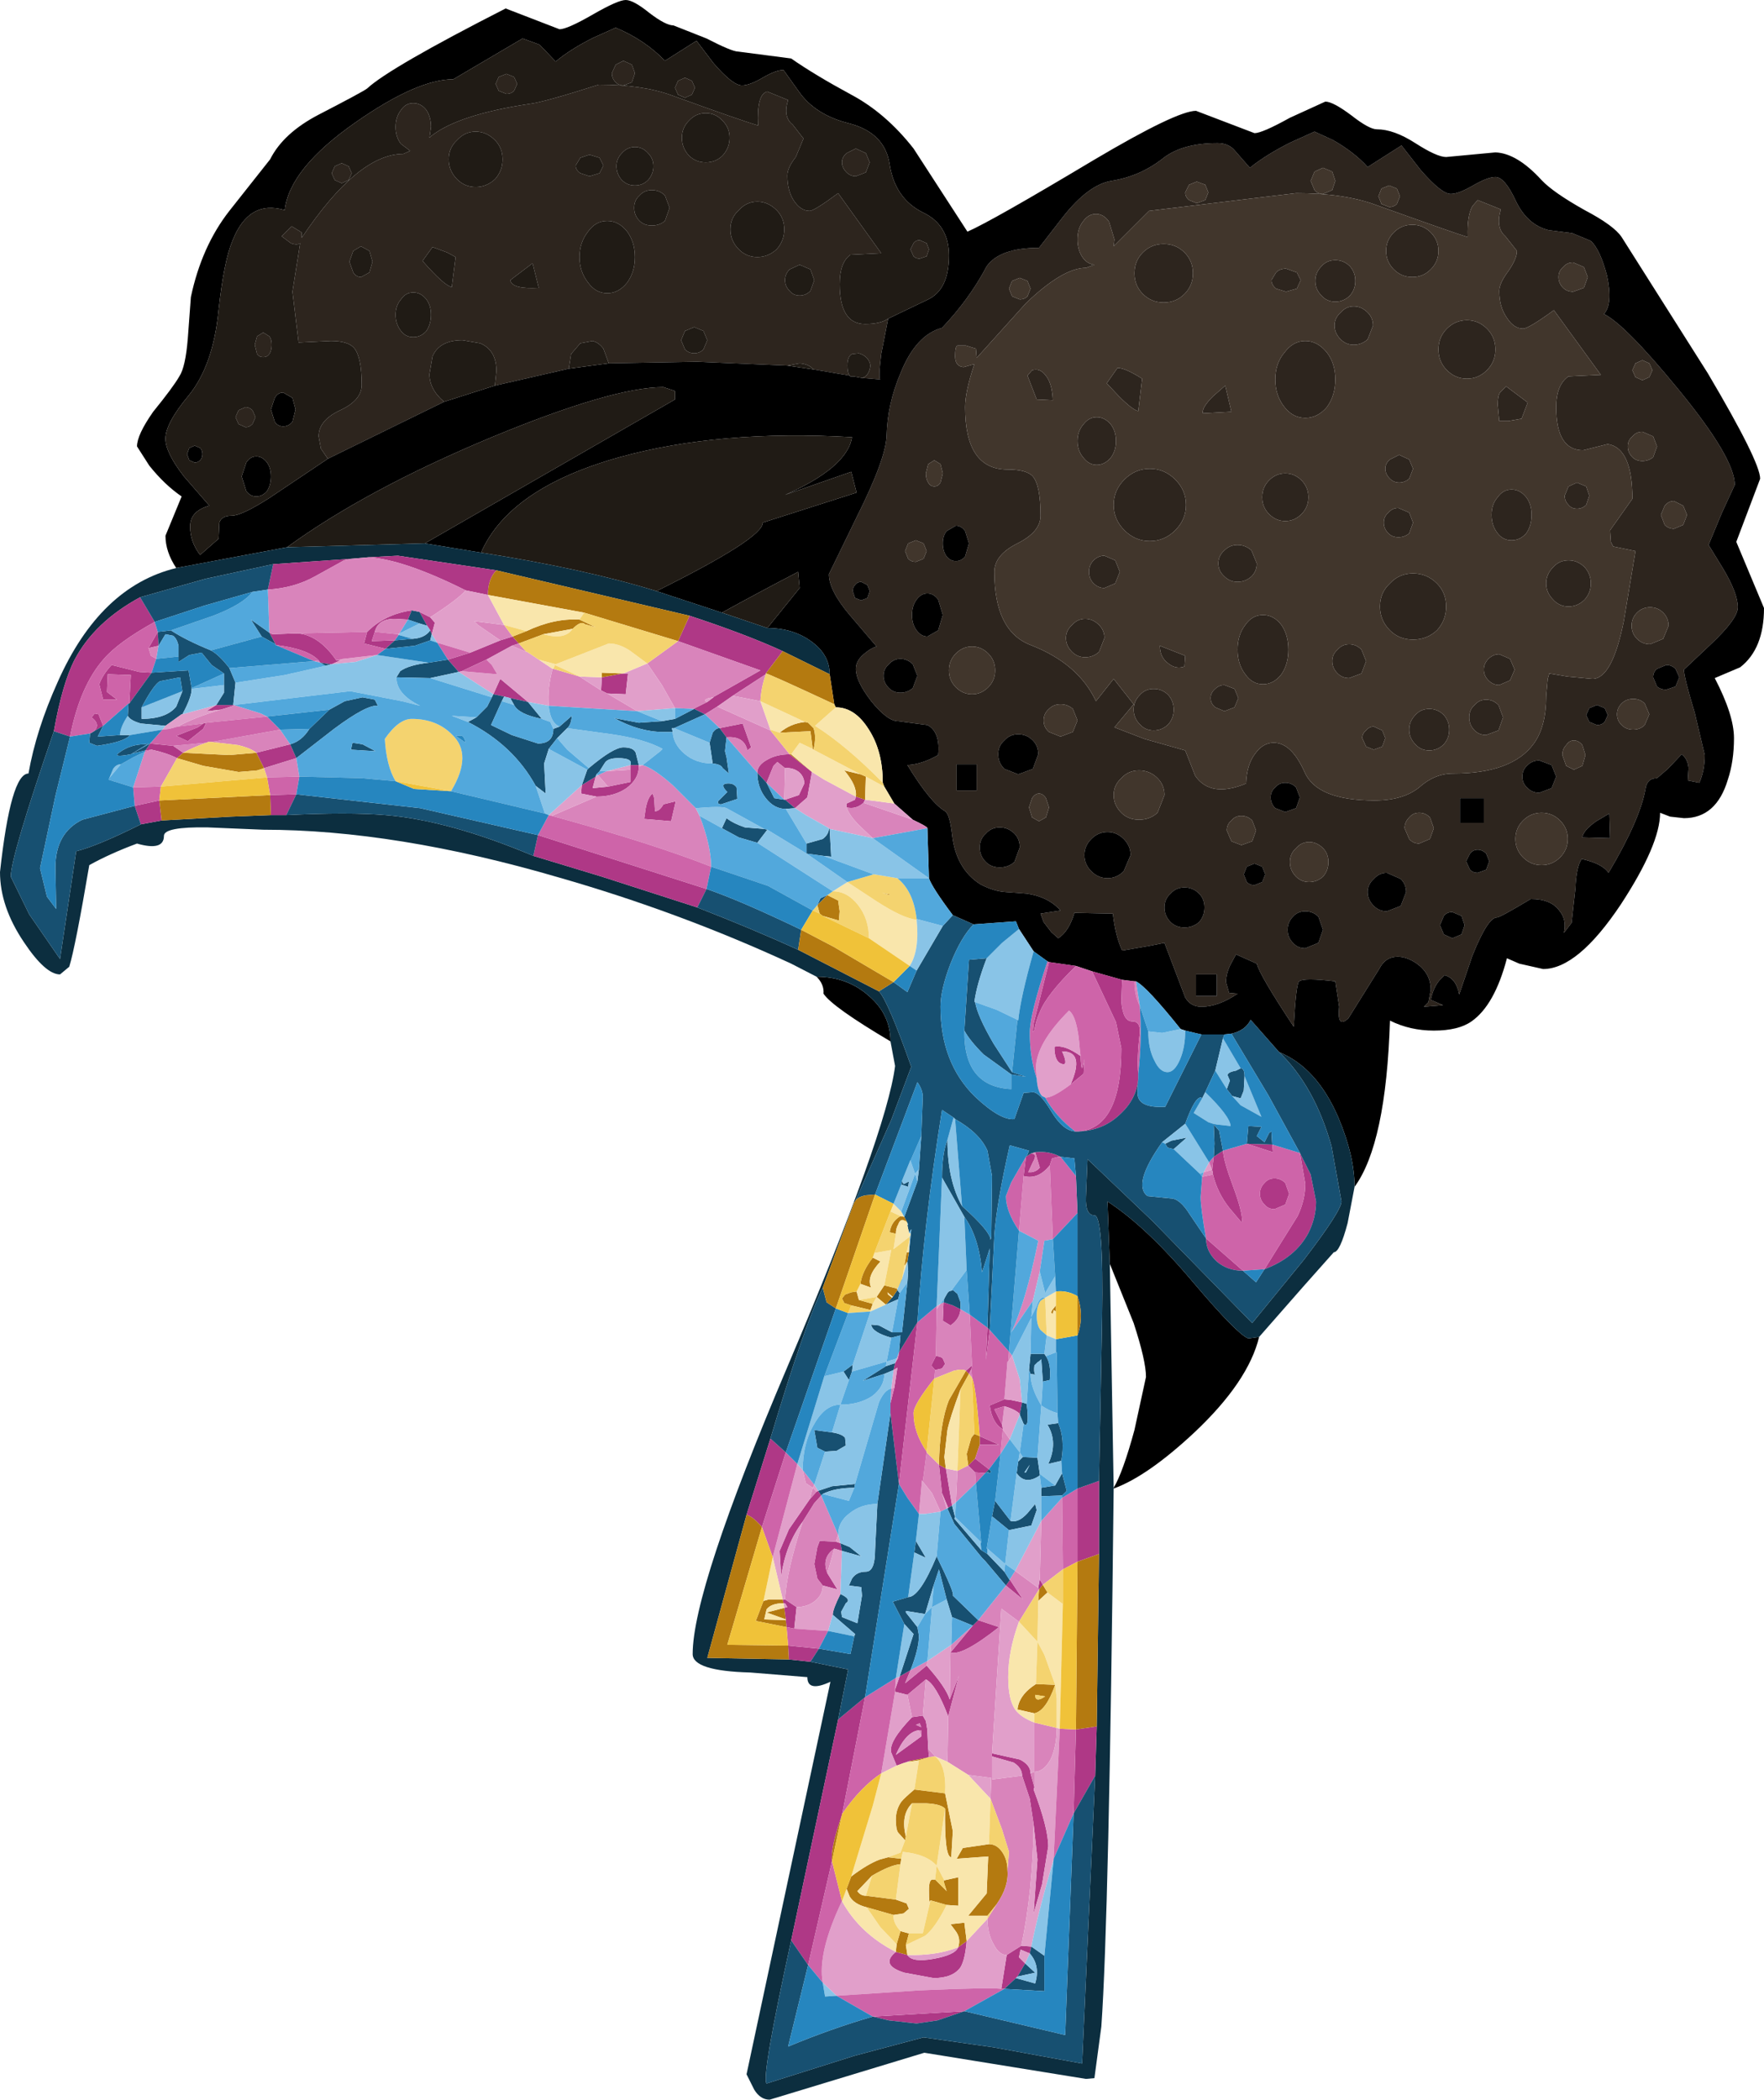 <?xml version="1.0" encoding="UTF-8" standalone="no"?>
<svg xmlns:ffdec="https://www.free-decompiler.com/flash" xmlns:xlink="http://www.w3.org/1999/xlink" ffdec:objectType="shape" height="136.4px" width="114.6px" xmlns="http://www.w3.org/2000/svg">
  <g transform="matrix(1.0, 0.0, 0.0, 1.0, 35.25, 37.7)">
    <path d="M21.0 -27.75 L21.25 -27.15 21.0 -26.5 20.35 -26.25 Q20.0 -26.25 19.75 -26.5 19.45 -26.8 19.45 -27.15 19.45 -27.5 19.75 -27.75 L20.35 -28.05 21.0 -27.75 M40.35 -27.45 Q41.6 -28.4 43.85 -28.4 44.5 -28.4 44.9 -28.0 L45.95 -26.8 Q47.0 -27.65 48.6 -28.45 L50.15 -29.15 51.35 -28.6 Q52.75 -27.8 53.6 -26.85 L55.8 -28.25 57.05 -26.65 Q58.4 -25.1 59.0 -25.1 59.5 -25.1 60.45 -25.65 61.4 -26.2 61.9 -26.2 62.5 -26.2 63.2 -24.7 63.95 -23.1 65.35 -22.75 L66.9 -22.55 68.1 -22.05 Q68.7 -21.5 69.15 -19.8 69.55 -17.95 68.95 -17.3 70.3 -16.65 73.75 -12.45 77.45 -7.95 77.45 -6.2 L76.6 -4.35 75.75 -2.3 76.7 -0.75 Q77.65 0.85 77.65 1.75 77.65 2.5 75.9 4.15 L74.15 5.8 Q74.15 6.3 74.85 8.6 L75.5 11.35 Q75.5 12.35 75.15 13.15 L74.4 13.0 74.45 12.2 Q74.4 11.6 74.0 11.3 L73.1 12.25 72.4 12.85 Q71.75 12.85 71.65 13.55 71.3 15.55 69.25 19.0 68.85 18.4 67.5 18.1 67.15 18.65 67.1 20.0 L66.85 22.25 66.35 22.9 Q66.55 22.05 66.05 21.45 65.5 20.7 64.2 20.7 62.2 21.9 62.0 21.9 61.4 21.9 60.4 24.4 L59.55 26.9 Q59.35 25.85 58.6 25.65 L58.25 26.0 Q57.85 26.5 57.7 27.25 L58.5 27.6 57.25 27.7 57.55 27.4 57.7 26.6 Q57.7 25.55 56.8 24.9 56.15 24.45 55.55 24.45 54.75 24.45 54.35 25.25 L52.35 28.45 Q51.6 29.15 51.75 27.7 L51.5 26.05 Q49.45 25.8 49.15 26.05 48.95 26.2 48.8 29.0 46.55 25.6 46.4 24.9 L45.05 24.3 44.75 24.85 Q44.4 25.5 44.4 26.1 L44.6 26.8 45.15 26.85 Q43.9 27.7 42.8 27.7 42.1 27.7 41.75 27.1 L40.4 23.55 39.4 23.75 37.65 24.05 Q37.2 23.05 37.05 21.65 L34.55 21.6 Q34.2 22.8 33.5 23.25 L33.05 22.85 32.55 22.2 32.35 21.65 33.65 21.45 Q32.85 20.55 31.45 20.35 L30.1 20.25 Q29.3 20.2 28.45 19.75 26.85 18.75 26.6 16.5 26.45 15.2 26.15 15.0 25.2 14.45 23.7 12.0 24.65 11.95 25.7 11.35 25.85 9.85 25.0 9.4 L23.1 9.15 Q22.4 9.15 21.35 7.85 20.35 6.55 20.35 5.75 20.35 5.15 21.05 4.65 21.35 4.4 21.7 4.3 L19.95 2.25 Q18.6 0.65 18.6 -0.4 L20.45 -4.2 Q22.3 -7.9 22.35 -9.4 22.4 -11.45 23.25 -13.45 24.25 -15.95 25.95 -16.4 27.75 -18.3 28.85 -20.4 29.7 -21.6 32.25 -21.6 L33.8 -23.6 Q35.45 -25.7 36.95 -25.95 38.85 -26.25 40.35 -27.45 M8.6 -32.0 L8.8 -32.45 9.25 -32.65 9.7 -32.45 9.9 -32.0 9.7 -31.55 9.25 -31.35 8.8 -31.55 8.6 -32.0 M5.8 -33.5 L6.0 -32.95 5.8 -32.35 5.25 -32.15 Q4.95 -32.15 4.75 -32.35 4.5 -32.6 4.5 -32.95 L4.75 -33.5 5.25 -33.75 5.8 -33.5 M22.45 -17.0 L22.0 -14.7 Q21.8 -13.05 21.95 -13.05 L20.75 -13.15 Q21.2 -13.25 21.3 -13.95 21.2 -14.55 20.55 -14.75 L20.1 -14.7 Q19.8 -14.55 19.8 -13.95 19.8 -13.5 19.95 -13.3 L17.6 -13.7 Q17.3 -14.05 16.7 -14.1 L15.9 -13.95 10.05 -14.2 4.3 -14.1 3.95 -15.05 Q3.65 -15.45 3.25 -15.55 L2.45 -15.4 1.85 -14.7 1.7 -13.75 -3.1 -12.65 -3.0 -13.6 Q-3.0 -14.95 -4.05 -15.4 L-5.2 -15.6 Q-6.7 -15.6 -7.15 -14.55 L-7.35 -13.4 Q-7.35 -12.4 -6.4 -11.6 L-13.95 -7.9 -14.4 -8.55 -14.55 -9.35 Q-14.55 -10.4 -13.15 -11.05 -11.75 -11.7 -11.75 -12.7 -11.75 -14.5 -12.25 -15.1 -12.65 -15.55 -13.75 -15.55 L-15.85 -15.45 -16.25 -18.75 -15.75 -21.9 Q-15.95 -21.75 -16.35 -21.9 L-16.95 -22.35 -16.3 -23.0 -15.65 -22.6 -15.65 -22.25 Q-12.0 -27.7 -9.05 -27.7 L-8.6 -27.9 -9.2 -28.35 Q-9.55 -28.8 -9.55 -29.45 -9.55 -30.1 -9.2 -30.55 -8.9 -31.0 -8.4 -31.0 -7.9 -31.0 -7.55 -30.55 -7.25 -30.1 -7.25 -29.45 L-7.35 -28.75 -7.25 -28.85 Q-5.5 -30.25 -0.85 -30.95 0.05 -31.05 3.65 -32.2 6.5 -32.2 8.4 -31.5 12.95 -29.85 14.0 -29.55 13.9 -31.6 14.6 -31.75 L15.95 -31.2 Q15.6 -30.1 16.25 -29.6 L16.95 -28.7 16.45 -27.5 Q15.9 -26.8 15.9 -26.3 15.9 -25.35 16.3 -24.7 16.75 -24.0 17.35 -24.0 17.65 -24.0 19.2 -25.15 L22.0 -21.25 20.0 -21.15 Q19.3 -20.65 19.3 -19.25 19.3 -16.65 20.95 -16.65 21.95 -16.65 22.45 -17.0 M2.15 -26.95 Q2.15 -26.65 2.45 -26.45 L3.05 -26.25 3.7 -26.45 3.95 -26.95 3.7 -27.45 3.05 -27.65 2.45 -27.45 2.15 -26.95 M9.05 -28.75 Q9.05 -28.1 9.5 -27.6 9.95 -27.15 10.6 -27.15 11.25 -27.15 11.7 -27.6 12.15 -28.1 12.15 -28.75 12.15 -29.4 11.7 -29.85 11.25 -30.35 10.6 -30.35 9.95 -30.35 9.5 -29.85 9.05 -29.4 9.05 -28.75 M6.85 -26.0 Q7.2 -26.4 7.2 -26.9 7.2 -27.4 6.85 -27.75 6.5 -28.15 6.0 -28.15 5.5 -28.15 5.15 -27.75 4.8 -27.4 4.8 -26.9 4.8 -26.4 5.15 -26.0 5.5 -25.65 6.0 -25.65 6.5 -25.65 6.85 -26.0 M6.3 -25.0 Q5.95 -24.7 5.95 -24.2 5.95 -23.7 6.3 -23.35 6.6 -23.05 7.1 -23.05 7.6 -23.05 7.95 -23.35 L8.25 -24.2 7.95 -25.0 Q7.6 -25.35 7.1 -25.35 6.6 -25.35 6.3 -25.0 M17.4 -20.2 L16.7 -20.5 16.05 -20.2 Q15.75 -19.9 15.75 -19.5 15.75 -19.1 16.05 -18.8 16.3 -18.5 16.7 -18.5 17.1 -18.5 17.4 -18.8 L17.65 -19.5 17.4 -20.2 M13.95 -24.6 Q13.25 -24.6 12.75 -24.05 12.2 -23.55 12.2 -22.8 12.2 -22.05 12.75 -21.5 13.25 -21.0 13.95 -21.0 14.65 -21.0 15.2 -21.5 15.7 -22.05 15.7 -22.8 15.7 -23.55 15.2 -24.05 14.65 -24.6 13.95 -24.6 M10.45 -16.2 L9.85 -16.45 9.25 -16.2 9.0 -15.6 9.25 -15.0 Q9.5 -14.75 9.85 -14.75 10.2 -14.75 10.45 -15.0 L10.7 -15.6 10.45 -16.2 M6.0 -21.0 Q6.0 -21.95 5.5 -22.65 4.95 -23.35 4.2 -23.35 3.45 -23.35 2.95 -22.65 2.4 -21.95 2.4 -21.0 2.4 -20.05 2.95 -19.35 3.45 -18.65 4.2 -18.65 4.95 -18.65 5.5 -19.35 6.0 -20.05 6.0 -21.0 M37.1 -21.7 L37.15 -22.15 36.8 -23.3 Q36.45 -23.8 35.95 -23.8 35.45 -23.8 35.1 -23.3 34.75 -22.85 34.75 -22.15 34.75 -21.45 35.1 -20.95 35.4 -20.55 35.85 -20.5 L35.3 -20.3 Q33.8 -20.3 31.4 -18.0 L28.2 -14.45 28.15 -15.05 27.5 -15.25 26.95 -15.25 Q26.8 -15.2 26.8 -14.55 26.8 -13.9 27.35 -13.85 L28.05 -14.05 Q27.45 -12.25 27.45 -11.25 27.45 -7.2 30.2 -7.2 31.45 -7.2 31.85 -6.75 32.35 -6.15 32.35 -4.2 32.35 -3.15 30.85 -2.4 29.35 -1.65 29.35 -0.55 29.35 3.3 31.7 4.2 34.8 5.4 35.95 7.85 L37.1 6.4 38.4 8.05 37.15 9.55 39.1 10.3 41.75 11.05 42.4 12.7 Q43.4 14.15 45.7 13.2 45.75 11.95 46.3 11.25 46.8 10.55 47.5 10.55 48.65 10.55 49.5 12.45 50.3 14.3 54.05 14.3 55.9 14.3 56.95 13.45 57.95 12.55 59.15 12.55 63.0 12.55 64.4 10.6 65.2 9.5 65.2 7.5 L65.3 6.4 65.4 6.05 66.6 6.25 68.2 6.4 Q69.5 6.4 70.25 2.6 L71.0 -1.9 69.55 -2.2 69.4 -2.5 69.35 -3.25 70.8 -5.3 Q70.8 -8.6 69.2 -8.85 L67.6 -8.45 Q65.85 -8.45 65.85 -11.25 65.85 -12.7 66.65 -13.25 L68.75 -13.35 65.7 -17.55 Q64.05 -16.35 63.7 -16.35 63.1 -16.35 62.65 -17.05 62.15 -17.75 62.15 -18.8 62.15 -19.3 62.75 -20.1 63.3 -20.9 63.3 -21.4 L62.55 -22.35 Q61.9 -22.9 62.25 -24.1 L60.75 -24.7 60.4 -24.3 Q60.05 -23.65 60.1 -22.3 59.4 -22.5 54.1 -24.4 52.05 -25.15 48.95 -25.15 L46.85 -24.9 39.4 -24.0 37.2 -21.8 37.1 -21.7 M39.0 -21.3 Q39.55 -21.85 40.35 -21.85 41.15 -21.85 41.7 -21.3 42.25 -20.75 42.25 -19.95 42.25 -19.15 41.7 -18.6 41.15 -18.05 40.35 -18.05 39.55 -18.05 39.0 -18.6 38.45 -19.15 38.45 -19.95 38.45 -20.75 39.0 -21.3 M31.5 -19.45 L31.0 -19.65 30.5 -19.45 30.3 -18.95 30.5 -18.45 31.0 -18.25 Q31.3 -18.25 31.5 -18.45 L31.7 -18.95 31.5 -19.45 M37.35 -13.8 Q37.85 -13.8 38.95 -13.1 L38.7 -11.0 Q38.35 -11.05 37.45 -11.95 L36.65 -12.8 37.35 -13.8 M31.5 -13.3 L31.8 -13.65 Q32.3 -13.8 32.65 -13.35 33.1 -12.85 33.15 -11.7 L32.1 -11.75 31.5 -13.3 M24.5 -22.1 L24.95 -21.9 25.1 -21.5 24.95 -21.05 24.5 -20.9 Q24.25 -20.9 24.1 -21.05 L23.9 -21.5 24.1 -21.9 Q24.25 -22.1 24.5 -22.1 M25.85 -7.55 L25.45 -7.8 25.05 -7.55 24.9 -6.95 Q24.9 -6.6 25.05 -6.35 25.2 -6.1 25.45 -6.1 25.7 -6.1 25.85 -6.35 L26.0 -6.95 25.85 -7.55 M24.75 -2.4 L24.25 -2.6 23.75 -2.4 23.55 -1.9 23.75 -1.4 Q23.95 -1.2 24.25 -1.2 L24.75 -1.4 24.95 -1.9 24.75 -2.4 M26.85 -3.55 L26.25 -3.2 Q26.0 -2.9 26.0 -2.4 26.0 -1.9 26.25 -1.55 26.5 -1.25 26.85 -1.25 27.2 -1.25 27.45 -1.55 L27.7 -2.4 27.45 -3.2 Q27.2 -3.55 26.85 -3.55 M37.2 -1.3 L37.5 -0.55 37.2 0.2 36.5 0.5 Q36.1 0.5 35.8 0.2 35.5 -0.1 35.5 -0.55 35.5 -1.0 35.8 -1.3 36.1 -1.6 36.5 -1.6 L37.2 -1.3 M37.8 -6.55 Q38.5 -7.25 39.45 -7.25 40.4 -7.25 41.1 -6.55 41.8 -5.85 41.8 -4.9 41.8 -3.95 41.1 -3.25 40.4 -2.55 39.45 -2.55 38.5 -2.55 37.8 -3.25 37.1 -3.95 37.1 -4.9 37.1 -5.85 37.8 -6.55 M36.0 -10.6 Q36.5 -10.6 36.9 -10.15 37.25 -9.7 37.25 -9.05 37.25 -8.4 36.9 -7.95 36.5 -7.5 36.0 -7.5 35.5 -7.5 35.15 -7.95 34.75 -8.4 34.75 -9.05 34.75 -9.7 35.15 -10.15 35.5 -10.6 36.0 -10.6 M42.5 -25.9 L42.0 -25.7 41.75 -25.2 Q41.75 -24.9 42.0 -24.7 L42.5 -24.5 43.05 -24.7 43.25 -25.2 43.05 -25.7 42.5 -25.9 M49.9 -25.95 L50.15 -25.35 Q50.35 -25.1 50.7 -25.1 L51.3 -25.35 51.5 -25.95 51.3 -26.55 50.7 -26.8 50.15 -26.55 49.9 -25.95 M54.5 -25.45 L54.3 -24.95 54.5 -24.45 55.0 -24.25 Q55.3 -24.25 55.5 -24.45 L55.7 -24.95 55.5 -25.45 55.0 -25.65 54.5 -25.45 M54.95 -4.4 Q55.2 -4.7 55.6 -4.7 L56.3 -4.4 56.55 -3.75 56.3 -3.05 Q56.0 -2.8 55.6 -2.8 55.2 -2.8 54.95 -3.05 54.65 -3.35 54.65 -3.75 54.65 -4.15 54.95 -4.4 M56.3 -7.85 L56.55 -7.25 56.3 -6.6 Q56.0 -6.35 55.65 -6.35 55.3 -6.35 55.05 -6.6 54.75 -6.9 54.75 -7.25 54.75 -7.6 55.05 -7.85 L55.65 -8.15 56.3 -7.85 M44.3 -1.95 Q44.65 -2.3 45.15 -2.3 45.65 -2.3 46.05 -1.95 L46.4 -1.1 Q46.4 -0.6 46.05 -0.25 45.65 0.1 45.15 0.1 44.65 0.1 44.3 -0.25 43.9 -0.6 43.9 -1.1 43.9 -1.6 44.3 -1.95 M44.75 -10.95 L42.9 -10.85 Q42.8 -11.2 43.55 -11.95 L44.35 -12.65 44.75 -10.95 M48.25 -6.95 Q48.85 -6.95 49.3 -6.5 49.75 -6.05 49.75 -5.4 49.75 -4.75 49.3 -4.3 48.85 -3.85 48.25 -3.85 47.65 -3.85 47.2 -4.3 46.75 -4.75 46.75 -5.4 46.75 -6.05 47.2 -6.5 47.65 -6.95 48.25 -6.95 M47.35 -19.5 L47.65 -20.0 Q47.9 -20.25 48.3 -20.25 L49.0 -20.0 49.25 -19.5 49.0 -18.95 48.3 -18.75 47.65 -18.95 Q47.35 -19.2 47.35 -19.5 M58.75 -16.35 Q59.3 -16.9 60.05 -16.9 60.8 -16.9 61.35 -16.35 61.9 -15.8 61.9 -15.0 61.9 -14.2 61.35 -13.65 60.8 -13.1 60.05 -13.1 59.3 -13.1 58.75 -13.65 58.2 -14.2 58.2 -15.0 58.2 -15.8 58.75 -16.35 M50.95 -14.8 Q51.5 -14.1 51.5 -13.05 51.5 -12.0 50.95 -11.25 50.35 -10.55 49.55 -10.55 48.75 -10.55 48.2 -11.25 47.6 -12.0 47.6 -13.05 47.6 -14.1 48.2 -14.8 48.75 -15.55 49.55 -15.55 50.35 -15.55 50.95 -14.8 M53.6 -17.4 Q53.95 -17.05 53.95 -16.55 L53.6 -15.65 Q53.2 -15.3 52.7 -15.3 52.2 -15.3 51.85 -15.65 51.45 -16.05 51.45 -16.55 51.45 -17.05 51.85 -17.4 52.2 -17.8 52.7 -17.8 53.2 -17.8 53.6 -17.4 M52.45 -20.4 Q52.8 -20.0 52.8 -19.45 52.8 -18.9 52.45 -18.5 52.05 -18.1 51.5 -18.1 50.95 -18.1 50.6 -18.5 50.2 -18.9 50.2 -19.45 50.2 -20.0 50.6 -20.4 50.95 -20.8 51.5 -20.8 52.05 -20.8 52.45 -20.4 M56.5 -23.1 Q57.2 -23.1 57.7 -22.6 58.2 -22.1 58.2 -21.4 58.2 -20.7 57.7 -20.2 57.2 -19.7 56.5 -19.7 55.8 -19.7 55.3 -20.2 54.8 -20.7 54.8 -21.4 54.8 -22.1 55.3 -22.6 55.8 -23.1 56.5 -23.1 M71.9 -14.1 L71.45 -14.3 71.0 -14.1 70.8 -13.65 71.0 -13.2 71.45 -13.0 71.9 -13.2 72.1 -13.65 71.9 -14.1 M67.65 -20.35 L66.95 -20.65 Q66.55 -20.65 66.3 -20.35 66.0 -20.1 66.0 -19.7 66.0 -19.3 66.3 -19.0 66.55 -18.75 66.95 -18.75 L67.65 -19.0 67.9 -19.7 67.65 -20.35 M70.5 -8.7 Q70.5 -8.3 70.8 -8.0 71.05 -7.75 71.45 -7.75 71.85 -7.75 72.15 -8.0 L72.4 -8.7 72.15 -9.35 71.45 -9.65 Q71.05 -9.65 70.8 -9.35 70.5 -9.1 70.5 -8.7 M66.65 -1.3 Q67.25 -1.3 67.7 -0.85 68.1 -0.4 68.1 0.2 68.1 0.8 67.7 1.25 67.25 1.7 66.65 1.7 66.05 1.7 65.65 1.25 65.2 0.8 65.2 0.2 65.2 -0.4 65.65 -0.85 66.05 -1.3 66.65 -1.3 M67.8 -4.9 Q67.55 -4.65 67.2 -4.65 66.85 -4.65 66.65 -4.9 66.4 -5.15 66.4 -5.5 L66.65 -6.1 67.2 -6.35 67.8 -6.1 68.0 -5.5 67.8 -4.9 M63.9 -5.4 Q64.25 -4.95 64.25 -4.25 64.25 -3.55 63.9 -3.05 63.5 -2.6 62.95 -2.6 62.4 -2.6 62.05 -3.05 61.65 -3.55 61.65 -4.25 61.65 -4.95 62.05 -5.4 62.4 -5.9 62.95 -5.9 63.5 -5.9 63.9 -5.4 M63.6 -10.5 L62.75 -10.35 62.15 -10.35 62.05 -11.4 Q62.05 -12.0 62.2 -12.2 L62.6 -12.6 64.0 -11.55 63.6 -10.5 M74.1 -4.85 L73.5 -5.15 Q73.15 -5.15 72.9 -4.85 L72.65 -4.25 72.9 -3.6 Q73.15 -3.35 73.5 -3.35 L74.1 -3.6 74.35 -4.25 74.1 -4.85 M71.95 1.75 Q71.45 1.75 71.1 2.1 70.75 2.45 70.75 2.95 70.75 3.45 71.1 3.8 71.45 4.15 71.95 4.15 L72.8 3.8 73.15 2.95 Q73.15 2.45 72.8 2.1 72.45 1.75 71.95 1.75 M72.4 5.75 Q72.15 5.95 72.15 6.3 L72.4 6.9 Q72.65 7.1 73.0 7.1 L73.6 6.9 73.85 6.3 73.6 5.75 Q73.35 5.5 73.0 5.5 L72.4 5.75 M71.6 8.0 Q71.3 7.7 70.85 7.7 70.4 7.7 70.1 8.0 69.8 8.3 69.8 8.7 69.8 9.1 70.1 9.4 70.4 9.7 70.85 9.7 71.3 9.7 71.6 9.4 L71.9 8.7 71.6 8.0 M62.1 8.1 L62.4 8.9 62.1 9.75 61.3 10.05 Q60.85 10.05 60.55 9.75 60.2 9.4 60.2 8.9 60.2 8.4 60.55 8.1 60.85 7.75 61.3 7.75 61.75 7.75 62.1 8.1 M62.85 5.1 L63.15 5.8 62.85 6.5 62.15 6.8 Q61.75 6.8 61.45 6.5 61.15 6.2 61.15 5.8 61.15 5.4 61.45 5.1 61.75 4.8 62.15 4.8 L62.85 5.1 M64.75 11.7 Q64.3 11.7 64.0 12.0 63.65 12.3 63.65 12.75 63.65 13.2 64.0 13.5 64.3 13.8 64.75 13.8 L65.55 13.5 65.85 12.75 65.55 12.0 64.75 11.7 M69.0 8.3 L68.5 8.1 68.0 8.3 67.8 8.75 68.0 9.2 68.5 9.4 Q68.8 9.4 69.0 9.2 L69.2 8.75 69.0 8.3 M66.5 10.7 Q66.25 10.95 66.25 11.35 L66.5 12.05 67.0 12.3 67.55 12.05 67.75 11.35 67.55 10.7 Q67.3 10.4 67.0 10.4 66.7 10.4 66.5 10.7 M66.1 15.6 Q65.6 15.1 64.9 15.1 64.2 15.1 63.7 15.6 63.2 16.1 63.2 16.8 63.2 17.5 63.7 18.0 64.2 18.5 64.9 18.5 65.6 18.5 66.1 18.0 66.6 17.5 66.6 16.8 66.6 16.1 66.1 15.6 M69.35 16.75 L69.3 15.15 68.45 15.65 Q67.6 16.25 67.55 16.7 L69.35 16.75 M61.3 17.75 Q61.05 17.5 60.75 17.5 60.45 17.5 60.25 17.75 L60.0 18.25 60.25 18.8 Q60.45 19.0 60.75 19.0 L61.3 18.8 61.5 18.25 61.3 17.75 M61.15 14.15 L59.6 14.15 59.6 15.75 61.15 15.75 61.15 14.15 M40.65 7.45 Q41.0 7.85 41.0 8.4 41.0 8.95 40.65 9.35 40.25 9.75 39.7 9.75 39.15 9.75 38.8 9.35 38.4 8.95 38.4 8.4 38.4 7.85 38.8 7.45 39.15 7.05 39.7 7.05 40.25 7.05 40.65 7.45 M43.7 8.25 Q43.4 8.0 43.4 7.65 43.4 7.3 43.7 7.05 43.95 6.8 44.3 6.8 L44.95 7.05 45.2 7.65 44.95 8.25 44.3 8.5 43.7 8.25 M41.75 4.9 L41.7 5.6 Q41.15 5.8 40.65 5.4 40.1 5.0 40.1 4.25 L41.75 4.9 M48.0 2.9 Q48.45 3.55 48.45 4.5 48.45 5.45 48.0 6.1 47.5 6.75 46.8 6.75 46.1 6.75 45.65 6.1 45.15 5.45 45.15 4.5 45.15 3.55 45.65 2.9 46.1 2.25 46.8 2.25 47.5 2.25 48.0 2.9 M56.7 8.75 Q57.05 8.35 57.6 8.35 58.15 8.35 58.55 8.75 58.9 9.15 58.9 9.7 58.9 10.25 58.55 10.65 58.15 11.05 57.6 11.05 57.05 11.05 56.7 10.65 56.3 10.25 56.3 9.7 56.3 9.15 56.7 8.75 M54.55 9.75 L54.75 10.25 54.55 10.8 54.0 11.0 53.5 10.8 53.25 10.25 Q53.25 9.95 53.5 9.75 53.7 9.5 54.0 9.5 L54.55 9.75 M51.65 4.5 Q51.95 4.15 52.4 4.15 52.85 4.15 53.2 4.5 L53.5 5.25 53.2 6.05 52.4 6.35 Q51.95 6.35 51.65 6.05 51.3 5.7 51.3 5.25 51.3 4.8 51.65 4.5 M58.1 3.25 Q57.45 3.85 56.55 3.85 55.65 3.85 55.05 3.25 54.4 2.6 54.4 1.7 54.4 0.8 55.05 0.2 55.65 -0.45 56.55 -0.45 57.45 -0.45 58.1 0.2 58.7 0.8 58.7 1.7 58.7 2.6 58.1 3.25 M48.95 13.45 Q48.65 13.15 48.25 13.15 47.85 13.15 47.6 13.45 47.3 13.7 47.3 14.1 47.3 14.5 47.6 14.8 L48.25 15.05 48.95 14.8 49.2 14.1 48.95 13.45 M46.1 15.6 Q45.8 15.3 45.4 15.3 45.0 15.3 44.75 15.6 44.45 15.85 44.45 16.25 L44.75 16.95 45.4 17.2 46.1 16.95 46.35 16.25 46.1 15.6 M48.95 17.4 Q48.55 17.75 48.55 18.3 48.55 18.85 48.95 19.25 49.3 19.6 49.8 19.6 50.3 19.6 50.7 19.25 51.05 18.85 51.05 18.3 51.05 17.75 50.7 17.4 50.3 17.0 49.8 17.0 49.3 17.0 48.95 17.4 M42.65 20.35 Q42.25 19.95 41.7 19.95 41.15 19.95 40.8 20.35 40.4 20.7 40.4 21.25 40.4 21.8 40.8 22.2 41.15 22.55 41.7 22.55 42.25 22.55 42.65 22.2 43.0 21.8 43.0 21.25 43.0 20.7 42.65 20.35 M46.75 18.6 L46.25 18.4 45.75 18.6 45.55 19.1 45.75 19.6 Q45.95 19.8 46.25 19.8 L46.75 19.6 46.95 19.1 46.75 18.6 M48.4 22.7 Q48.4 23.2 48.75 23.55 49.05 23.9 49.55 23.9 L50.4 23.55 50.7 22.7 50.4 21.85 Q50.05 21.5 49.55 21.5 49.05 21.5 48.75 21.85 48.4 22.2 48.4 22.7 M56.95 15.1 Q56.55 15.1 56.3 15.4 56.0 15.7 56.0 16.1 L56.3 16.8 Q56.55 17.1 56.95 17.1 L57.65 16.8 57.9 16.1 57.65 15.4 Q57.35 15.1 56.95 15.1 M54.0 19.4 Q53.6 19.75 53.6 20.25 53.6 20.75 54.0 21.15 54.35 21.5 54.85 21.5 L55.75 21.15 56.1 20.25 Q56.1 19.75 55.75 19.4 L54.85 19.0 Q54.35 19.0 54.0 19.4 M59.7 21.8 L59.1 21.55 Q58.75 21.55 58.55 21.8 L58.3 22.4 58.55 23.0 59.1 23.25 59.7 23.0 59.9 22.4 59.7 21.8 M43.8 25.6 L42.45 25.6 42.45 27.0 43.8 27.0 43.8 25.6 M36.5 3.75 L36.15 4.65 Q35.75 5.0 35.25 5.0 34.75 5.0 34.4 4.65 34.0 4.25 34.0 3.75 34.0 3.25 34.4 2.9 34.75 2.5 35.25 2.5 35.75 2.5 36.15 2.9 36.5 3.25 36.5 3.75 M34.45 8.35 Q34.1 8.05 33.65 8.05 33.2 8.05 32.9 8.35 32.55 8.65 32.55 9.1 32.55 9.55 32.9 9.85 L33.65 10.15 34.45 9.85 34.75 9.1 34.45 8.35 M31.85 10.4 Q31.45 10.0 30.9 10.0 30.35 10.0 30.0 10.4 29.6 10.75 29.6 11.3 29.6 11.85 30.0 12.25 L30.9 12.6 31.85 12.25 32.2 11.3 Q32.2 10.75 31.85 10.4 M25.7 1.25 Q25.4 0.85 25.0 0.85 24.6 0.85 24.3 1.25 24.0 1.65 24.0 2.25 24.0 2.85 24.3 3.25 24.6 3.65 25.0 3.65 L25.7 3.25 26.0 2.25 25.7 1.25 M26.4 5.85 Q26.4 6.5 26.85 6.95 27.3 7.4 27.9 7.4 28.5 7.4 28.95 6.95 29.4 6.5 29.4 5.85 29.4 5.2 28.95 4.75 28.5 4.3 27.9 4.3 27.3 4.3 26.85 4.75 26.4 5.2 26.4 5.85 M21.1 0.3 L20.7 0.1 Q20.45 0.1 20.3 0.3 20.15 0.45 20.15 0.7 L20.3 1.15 20.7 1.3 21.1 1.15 21.25 0.7 21.1 0.3 M23.25 5.1 Q22.8 5.1 22.5 5.45 22.15 5.75 22.15 6.2 22.15 6.65 22.5 7.0 22.8 7.3 23.25 7.3 23.7 7.3 24.05 7.0 L24.35 6.2 24.05 5.45 Q23.7 5.1 23.25 5.1 M26.9 11.95 L26.9 13.65 28.2 13.65 28.2 11.95 26.9 11.95 M28.8 16.45 Q28.4 16.8 28.4 17.35 28.4 17.9 28.8 18.3 29.15 18.65 29.7 18.65 30.25 18.65 30.65 18.3 L31.0 17.35 Q31.0 16.8 30.65 16.45 30.25 16.05 29.7 16.05 29.15 16.05 28.8 16.45 M39.95 12.85 Q39.45 12.35 38.75 12.35 38.05 12.35 37.6 12.85 37.1 13.3 37.1 13.95 37.1 14.6 37.6 15.1 38.05 15.55 38.75 15.55 39.45 15.55 39.95 15.1 L40.4 13.95 Q40.4 13.3 39.95 12.85 M36.7 16.35 Q36.1 16.35 35.65 16.8 35.2 17.25 35.2 17.85 35.2 18.45 35.65 18.9 36.1 19.35 36.7 19.35 37.3 19.35 37.75 18.9 L38.2 17.85 Q38.2 17.25 37.75 16.8 37.3 16.35 36.7 16.35 M32.7 14.15 Q32.5 13.85 32.25 13.85 32.0 13.85 31.8 14.15 L31.6 14.75 31.8 15.4 32.25 15.65 32.7 15.4 32.9 14.75 32.7 14.15 M-3.05 -32.25 L-2.85 -32.7 -2.35 -32.9 -1.85 -32.7 -1.65 -32.25 -1.85 -31.8 Q-2.05 -31.6 -2.35 -31.6 L-2.85 -31.8 -3.05 -32.25 M-13.5 -26.9 L-13.05 -27.1 -12.6 -26.9 -12.4 -26.45 -12.6 -26.0 -13.05 -25.8 -13.5 -26.0 -13.7 -26.45 -13.5 -26.9 M-5.55 -26.05 Q-5.05 -25.55 -4.35 -25.55 -3.65 -25.55 -3.1 -26.05 -2.6 -26.6 -2.6 -27.35 -2.6 -28.1 -3.1 -28.6 -3.65 -29.15 -4.35 -29.15 -5.05 -29.15 -5.55 -28.6 -6.1 -28.1 -6.1 -27.35 -6.1 -26.6 -5.55 -26.05 M-2.1 -19.5 Q-2.0 -18.9 -0.25 -19.0 L-0.65 -20.6 -2.1 -19.5 M-5.65 -21.0 L-6.2 -21.3 -7.15 -21.65 -7.8 -20.75 Q-6.4 -19.15 -5.9 -19.05 L-5.65 -21.0 M-7.55 -18.25 Q-7.9 -18.7 -8.4 -18.7 -8.9 -18.7 -9.2 -18.25 -9.55 -17.85 -9.55 -17.25 -9.55 -16.65 -9.2 -16.2 -8.9 -15.8 -8.4 -15.8 -7.9 -15.8 -7.55 -16.2 -7.25 -16.65 -7.25 -17.25 -7.25 -17.85 -7.55 -18.25 M-11.25 -21.4 L-11.8 -21.7 -12.3 -21.4 -12.55 -20.7 -12.3 -20.0 Q-12.1 -19.7 -11.8 -19.7 L-11.25 -20.0 -11.05 -20.7 -11.25 -21.4 M-18.15 -16.1 L-17.75 -15.85 Q-17.6 -15.65 -17.6 -15.3 -17.6 -14.95 -17.75 -14.7 -17.9 -14.5 -18.15 -14.5 -18.4 -14.5 -18.55 -14.7 L-18.7 -15.3 -18.55 -15.85 -18.15 -16.1 M-19.75 -11.05 L-19.3 -11.25 Q-19.05 -11.25 -18.85 -11.05 L-18.65 -10.6 -18.85 -10.15 Q-19.05 -9.95 -19.3 -9.95 L-19.75 -10.15 -19.95 -10.6 -19.75 -11.05" fill="#2d251e" fill-rule="evenodd" stroke="none"/>
    <path d="M40.35 -27.45 Q38.85 -26.25 36.95 -25.95 35.45 -25.7 33.8 -23.6 L32.25 -21.6 Q29.7 -21.6 28.85 -20.4 27.75 -18.3 25.95 -16.4 24.25 -15.95 23.25 -13.45 22.4 -11.45 22.35 -9.4 22.3 -7.9 20.45 -4.2 L18.6 -0.4 Q18.6 0.65 19.95 2.25 L21.7 4.3 Q21.35 4.4 21.05 4.65 20.35 5.15 20.35 5.75 20.35 6.55 21.35 7.85 22.4 9.15 23.1 9.15 L25.0 9.4 Q25.85 9.85 25.7 11.35 24.65 11.95 23.7 12.0 25.2 14.45 26.15 15.0 26.45 15.2 26.6 16.5 26.85 18.75 28.45 19.75 29.3 20.2 30.1 20.25 L31.45 20.35 Q32.85 20.55 33.65 21.45 L32.35 21.65 32.55 22.2 33.05 22.85 33.5 23.25 Q34.2 22.8 34.55 21.6 L37.05 21.65 Q37.2 23.05 37.65 24.05 L39.4 23.75 40.4 23.55 41.75 27.1 Q42.1 27.7 42.8 27.7 43.9 27.7 45.15 26.85 L44.6 26.8 44.4 26.1 Q44.4 25.5 44.75 24.85 L45.05 24.3 46.4 24.9 Q46.55 25.6 48.8 29.0 48.95 26.2 49.15 26.05 49.45 25.8 51.5 26.05 L51.75 27.7 Q51.6 29.15 52.35 28.45 L54.35 25.25 Q54.75 24.45 55.55 24.45 56.15 24.45 56.8 24.9 57.7 25.55 57.7 26.6 L57.55 27.4 57.25 27.7 58.5 27.6 57.7 27.25 Q57.85 26.5 58.25 26.0 L58.6 25.65 Q59.35 25.85 59.55 26.9 L60.4 24.4 Q61.4 21.9 62.0 21.9 62.2 21.9 64.2 20.7 65.5 20.7 66.05 21.45 66.55 22.05 66.35 22.9 L66.85 22.25 67.1 20.0 Q67.15 18.65 67.5 18.1 68.85 18.4 69.25 19.0 71.3 15.55 71.65 13.55 71.75 12.85 72.4 12.85 L73.1 12.25 74.0 11.3 Q74.4 11.6 74.45 12.2 L74.4 13.0 75.15 13.15 Q75.5 12.35 75.5 11.35 L74.85 8.6 Q74.15 6.3 74.15 5.8 L75.9 4.15 Q77.65 2.5 77.65 1.75 77.65 0.85 76.7 -0.75 L75.75 -2.3 76.6 -4.35 77.45 -6.2 Q77.45 -7.95 73.75 -12.45 70.3 -16.65 68.95 -17.3 69.55 -17.95 69.15 -19.8 68.7 -21.5 68.1 -22.05 L66.9 -22.55 65.35 -22.75 Q63.95 -23.1 63.2 -24.7 62.5 -26.2 61.9 -26.2 61.4 -26.2 60.45 -25.65 59.5 -25.1 59.0 -25.1 58.4 -25.1 57.05 -26.65 L55.8 -28.25 53.6 -26.85 Q52.75 -27.8 51.35 -28.6 L50.15 -29.15 48.6 -28.45 Q47.0 -27.65 45.95 -26.8 L44.9 -28.0 Q44.5 -28.4 43.85 -28.4 41.6 -28.4 40.35 -27.45 M-23.8 -0.8 Q-24.5 -1.85 -24.5 -2.9 L-23.45 -5.45 Q-24.55 -6.2 -25.55 -7.45 L-26.35 -8.7 Q-26.35 -9.45 -25.3 -10.95 -24.0 -12.55 -23.6 -13.25 -23.2 -13.85 -23.05 -15.7 L-22.85 -18.4 Q-22.15 -21.7 -20.35 -24.0 L-17.7 -27.35 Q-16.85 -29.05 -14.55 -30.25 -11.65 -31.75 -11.4 -31.95 -9.95 -33.3 -2.4 -37.15 L1.1 -35.8 Q1.6 -35.8 3.25 -36.75 4.9 -37.7 5.4 -37.7 5.9 -37.7 6.95 -36.85 8.0 -36.05 8.5 -36.05 L10.65 -35.2 Q12.3 -34.35 12.7 -34.35 L16.15 -33.9 Q17.65 -32.85 20.05 -31.55 22.3 -30.35 24.1 -28.05 L27.6 -22.65 Q29.2 -23.35 35.8 -27.3 41.2 -30.5 42.45 -30.5 L46.25 -29.05 Q46.75 -29.05 48.55 -30.05 L50.85 -31.1 Q51.35 -31.1 52.55 -30.2 53.7 -29.3 54.2 -29.3 55.3 -29.3 56.7 -28.4 58.1 -27.5 58.7 -27.5 L61.9 -27.8 Q63.3 -27.75 64.9 -26.0 65.65 -25.2 67.7 -24.05 69.6 -23.05 70.1 -22.3 L75.7 -13.45 Q79.1 -7.7 79.1 -6.6 L77.55 -2.5 79.35 1.8 Q79.35 4.45 77.8 5.65 L76.15 6.35 Q77.4 8.75 77.4 10.25 77.4 11.75 77.0 12.95 76.25 15.45 74.15 15.45 L73.25 15.35 72.6 15.1 Q72.6 17.15 70.05 21.05 67.25 25.25 65.0 25.25 L63.45 24.9 62.65 24.55 Q61.85 27.6 60.35 28.65 59.5 29.25 57.9 29.25 56.35 29.25 55.05 28.6 54.8 36.6 52.75 39.4 52.75 37.4 51.7 34.9 50.3 31.65 47.85 30.65 L46.0 28.55 Q45.65 29.25 44.75 29.45 L44.3 29.5 42.8 29.5 41.75 29.25 41.45 29.15 Q39.25 26.4 38.55 26.05 L38.45 26.05 37.65 25.95 35.7 25.4 34.65 25.05 32.9 24.8 32.8 24.75 31.9 24.1 30.95 22.65 30.75 22.15 28.0 22.35 26.65 21.75 Q25.3 19.95 25.1 19.35 L25.0 16.1 Q25.0 16.0 24.05 15.55 L22.85 14.5 22.2 13.4 22.1 13.15 Q22.1 11.1 21.2 9.7 20.3 8.25 19.05 8.25 L18.95 8.05 18.65 6.1 Q18.65 4.85 17.5 4.0 16.3 3.1 14.6 3.1 L16.7 0.5 16.6 -0.55 Q14.1 0.75 11.65 2.1 L7.4 0.7 Q14.35 -2.75 14.3 -3.75 L20.4 -5.7 20.05 -7.05 15.75 -5.55 Q18.15 -6.6 19.25 -7.75 20.0 -8.55 20.1 -9.3 11.5 -9.8 5.0 -8.0 -2.15 -6.0 -4.0 -1.8 L-7.65 -2.4 8.6 -11.75 8.6 -12.3 7.85 -12.55 Q4.55 -12.55 -3.3 -9.3 -11.45 -5.9 -16.6 -2.15 L-23.8 -0.8 M46.55 49.15 Q45.85 52.05 42.35 55.35 39.3 58.2 37.1 59.0 L37.1 58.95 Q37.7 57.95 38.45 55.2 L39.2 51.75 Q39.2 50.7 38.4 48.25 L36.85 44.4 36.7 40.35 Q39.25 42.0 42.35 45.7 45.15 49.0 45.85 49.25 L46.55 49.15 M22.6 29.95 Q18.8 27.7 18.25 26.85 18.3 26.25 17.8 25.75 19.8 25.75 21.2 27.0 22.6 28.2 22.6 29.95 M22.45 -17.0 L25.05 -18.25 Q26.4 -18.9 26.4 -21.1 26.4 -23.1 24.7 -23.9 22.9 -24.8 22.55 -27.0 22.25 -29.1 19.85 -29.7 17.7 -30.25 16.65 -31.75 L15.65 -33.15 Q15.15 -33.15 14.3 -32.65 13.45 -32.15 12.95 -32.15 12.35 -32.15 11.1 -33.6 L10.0 -35.05 7.95 -33.75 Q6.65 -35.1 4.75 -35.9 L3.3 -35.25 Q1.8 -34.5 0.85 -33.7 L-0.2 -34.8 -1.3 -35.2 -5.8 -32.55 Q-8.15 -32.55 -12.15 -29.75 -16.45 -26.75 -16.75 -24.05 -19.1 -24.75 -20.15 -22.05 -20.7 -20.75 -21.05 -17.55 -21.4 -13.95 -23.0 -12.0 -24.5 -10.2 -24.5 -9.2 -24.5 -8.3 -23.3 -6.75 L-21.65 -4.85 Q-22.9 -4.5 -22.9 -3.5 -22.9 -2.5 -22.25 -1.65 L-21.05 -2.7 -21.0 -3.75 Q-20.85 -4.2 -20.2 -4.2 -19.55 -4.2 -17.75 -5.35 L-13.95 -7.9 -6.4 -11.6 -3.1 -12.65 1.7 -13.75 4.3 -14.1 10.05 -14.2 15.9 -13.95 17.6 -13.7 19.95 -13.3 20.0 -13.25 20.2 -13.25 20.75 -13.15 21.95 -13.05 Q21.8 -13.05 22.0 -14.7 L22.45 -17.0 M26.85 -3.55 Q27.2 -3.55 27.45 -3.2 L27.7 -2.4 27.45 -1.55 Q27.2 -1.25 26.85 -1.25 26.5 -1.25 26.25 -1.55 26.0 -1.9 26.0 -2.4 26.0 -2.9 26.25 -3.2 L26.85 -3.55 M72.4 5.75 L73.0 5.5 Q73.35 5.5 73.6 5.75 L73.85 6.3 73.6 6.9 73.0 7.1 Q72.65 7.1 72.4 6.9 L72.15 6.3 Q72.15 5.95 72.4 5.75 M69.0 8.3 L69.2 8.75 69.0 9.2 Q68.8 9.4 68.5 9.4 L68.0 9.2 67.8 8.75 68.0 8.3 68.5 8.1 69.0 8.3 M64.75 11.7 L65.55 12.0 65.85 12.75 65.55 13.5 64.75 13.8 Q64.3 13.8 64.0 13.5 63.65 13.2 63.65 12.75 63.65 12.3 64.0 12.0 64.3 11.7 64.75 11.7 M61.15 14.15 L61.15 15.75 59.6 15.75 59.6 14.15 61.15 14.15 M61.3 17.75 L61.5 18.25 61.3 18.8 60.75 19.0 Q60.45 19.0 60.25 18.8 L60.0 18.25 60.25 17.75 Q60.45 17.5 60.75 17.5 61.05 17.5 61.3 17.75 M69.35 16.75 L67.55 16.7 Q67.6 16.25 68.45 15.65 L69.3 15.15 69.35 16.75 M48.95 13.45 L49.2 14.1 48.95 14.8 48.25 15.05 47.6 14.8 Q47.3 14.5 47.3 14.1 47.3 13.7 47.6 13.45 47.85 13.15 48.25 13.15 48.65 13.15 48.95 13.45 M48.4 22.7 Q48.4 22.2 48.75 21.85 49.05 21.5 49.55 21.5 50.05 21.5 50.4 21.85 L50.7 22.7 50.4 23.55 49.55 23.9 Q49.05 23.9 48.75 23.55 48.4 23.2 48.4 22.7 M46.75 18.6 L46.95 19.1 46.75 19.6 46.25 19.8 Q45.95 19.8 45.75 19.6 L45.55 19.1 45.75 18.6 46.25 18.4 46.75 18.6 M42.65 20.35 Q43.0 20.7 43.0 21.25 43.0 21.8 42.65 22.2 42.25 22.55 41.7 22.55 41.15 22.55 40.8 22.2 40.4 21.8 40.4 21.25 40.4 20.7 40.8 20.35 41.15 19.95 41.7 19.95 42.25 19.95 42.65 20.35 M43.8 25.6 L43.8 27.0 42.45 27.0 42.45 25.6 43.8 25.6 M59.7 21.8 L59.9 22.4 59.7 23.0 59.1 23.25 58.55 23.0 58.3 22.4 58.55 21.8 Q58.75 21.55 59.1 21.55 L59.7 21.8 M54.0 19.4 Q54.35 19.0 54.85 19.0 L55.75 19.4 Q56.1 19.75 56.1 20.25 L55.75 21.15 54.85 21.5 Q54.35 21.5 54.0 21.15 53.6 20.75 53.6 20.25 53.6 19.75 54.0 19.4 M25.7 1.25 L26.0 2.25 25.7 3.25 25.0 3.65 Q24.6 3.65 24.3 3.25 24.0 2.85 24.0 2.25 24.0 1.65 24.3 1.25 24.6 0.85 25.0 0.85 25.4 0.85 25.7 1.25 M31.85 10.4 Q32.2 10.75 32.2 11.3 L31.85 12.25 30.9 12.6 30.0 12.25 Q29.6 11.85 29.6 11.3 29.6 10.75 30.0 10.4 30.35 10.0 30.9 10.0 31.45 10.0 31.85 10.4 M28.8 16.45 Q29.15 16.05 29.7 16.05 30.25 16.05 30.65 16.45 31.0 16.8 31.0 17.35 L30.65 18.3 Q30.25 18.65 29.7 18.65 29.15 18.65 28.8 18.3 28.4 17.9 28.4 17.35 28.4 16.8 28.8 16.45 M26.9 11.95 L28.2 11.95 28.2 13.65 26.9 13.65 26.9 11.95 M23.25 5.1 Q23.7 5.1 24.05 5.45 L24.35 6.2 24.05 7.0 Q23.7 7.3 23.25 7.3 22.8 7.3 22.5 7.0 22.15 6.65 22.15 6.2 22.15 5.75 22.5 5.45 22.8 5.1 23.25 5.1 M21.1 0.3 L21.25 0.7 21.1 1.15 20.7 1.3 20.3 1.15 20.15 0.7 Q20.15 0.45 20.3 0.3 20.45 0.1 20.7 0.1 L21.1 0.3 M36.7 16.35 Q37.3 16.35 37.75 16.8 38.2 17.25 38.2 17.85 L37.75 18.9 Q37.3 19.35 36.7 19.35 36.1 19.35 35.65 18.9 35.2 18.45 35.2 17.85 35.2 17.25 35.65 16.8 36.1 16.35 36.7 16.35 M-23.1 -8.2 L-22.95 -8.6 -22.6 -8.75 -22.25 -8.6 Q-22.1 -8.45 -22.1 -8.2 -22.1 -7.95 -22.25 -7.8 -22.4 -7.65 -22.6 -7.65 L-22.95 -7.8 -23.1 -8.2 M-17.4 -11.85 Q-17.2 -12.2 -16.85 -12.2 L-16.25 -11.85 -16.05 -11.1 -16.25 -10.3 Q-16.5 -10.0 -16.85 -10.0 -17.2 -10.0 -17.4 -10.3 L-17.65 -11.1 -17.4 -11.85 M-18.6 -8.05 Q-18.2 -8.05 -17.9 -7.65 -17.65 -7.3 -17.65 -6.75 -17.65 -6.2 -17.9 -5.8 -18.2 -5.45 -18.6 -5.45 -19.0 -5.45 -19.25 -5.8 L-19.55 -6.75 -19.25 -7.65 Q-19.0 -8.05 -18.6 -8.05" fill="#000000" fill-rule="evenodd" stroke="none"/>
    <path d="M21.0 -27.75 L20.35 -28.05 19.75 -27.75 Q19.45 -27.5 19.45 -27.15 19.45 -26.8 19.75 -26.5 20.0 -26.25 20.35 -26.25 L21.0 -26.5 21.25 -27.15 21.0 -27.75 M5.8 -33.5 L5.25 -33.75 4.75 -33.5 4.5 -32.95 Q4.5 -32.6 4.75 -32.35 4.95 -32.15 5.25 -32.15 L5.8 -32.35 6.0 -32.95 5.8 -33.5 M8.6 -32.0 L8.8 -31.55 9.25 -31.35 9.7 -31.55 9.9 -32.0 9.7 -32.45 9.25 -32.65 8.8 -32.45 8.6 -32.0 M-16.6 -2.15 Q-11.45 -5.9 -3.3 -9.3 4.55 -12.55 7.85 -12.55 L8.6 -12.3 8.6 -11.75 -7.65 -2.4 -16.6 -2.15 M-4.0 -1.8 Q-2.15 -6.0 5.0 -8.0 11.5 -9.8 20.1 -9.3 20.0 -8.55 19.25 -7.75 18.15 -6.6 15.75 -5.55 L20.05 -7.05 20.4 -5.7 14.3 -3.75 Q14.35 -2.75 7.4 0.7 2.7 -0.75 -4.0 -1.8 M11.65 2.1 Q14.1 0.75 16.6 -0.55 L16.7 0.5 14.6 3.1 11.65 2.1 M-13.95 -7.9 L-17.75 -5.35 Q-19.55 -4.2 -20.2 -4.2 -20.85 -4.2 -21.0 -3.75 L-21.05 -2.7 -22.25 -1.65 Q-22.9 -2.5 -22.9 -3.5 -22.9 -4.5 -21.65 -4.85 L-23.3 -6.75 Q-24.5 -8.3 -24.5 -9.2 -24.5 -10.2 -23.0 -12.0 -21.4 -13.95 -21.05 -17.55 -20.7 -20.75 -20.15 -22.05 -19.1 -24.75 -16.75 -24.05 -16.45 -26.75 -12.15 -29.75 -8.15 -32.55 -5.8 -32.55 L-1.3 -35.2 -0.2 -34.8 0.85 -33.7 Q1.8 -34.5 3.3 -35.25 L4.75 -35.9 Q6.65 -35.1 7.95 -33.75 L10.0 -35.05 11.1 -33.6 Q12.35 -32.15 12.95 -32.15 13.45 -32.15 14.3 -32.65 15.15 -33.15 15.65 -33.15 L16.65 -31.75 Q17.7 -30.25 19.85 -29.7 22.25 -29.1 22.55 -27.0 22.9 -24.8 24.7 -23.9 26.4 -23.1 26.4 -21.1 26.4 -18.9 25.05 -18.25 L22.45 -17.0 Q21.95 -16.65 20.95 -16.65 19.3 -16.65 19.3 -19.25 19.3 -20.65 20.0 -21.15 L22.0 -21.25 19.2 -25.15 Q17.65 -24.0 17.35 -24.0 16.75 -24.0 16.3 -24.7 15.9 -25.35 15.9 -26.3 15.9 -26.8 16.45 -27.5 L16.95 -28.7 16.25 -29.6 Q15.6 -30.1 15.95 -31.2 L14.6 -31.75 Q13.9 -31.6 14.0 -29.55 12.95 -29.85 8.4 -31.5 6.5 -32.2 3.65 -32.2 0.05 -31.05 -0.85 -30.95 -5.5 -30.25 -7.25 -28.85 L-7.35 -28.75 -7.25 -29.45 Q-7.25 -30.1 -7.55 -30.55 -7.9 -31.0 -8.4 -31.0 -8.9 -31.0 -9.2 -30.55 -9.55 -30.1 -9.55 -29.45 -9.55 -28.8 -9.2 -28.35 L-8.6 -27.9 -9.05 -27.7 Q-12.0 -27.7 -15.65 -22.25 L-15.65 -22.6 -16.3 -23.0 -16.95 -22.35 -16.35 -21.9 Q-15.95 -21.75 -15.75 -21.9 L-16.25 -18.75 -15.85 -15.45 -13.75 -15.55 Q-12.65 -15.55 -12.25 -15.1 -11.75 -14.5 -11.75 -12.7 -11.75 -11.7 -13.15 -11.05 -14.55 -10.4 -14.55 -9.35 L-14.4 -8.55 -13.95 -7.9 M20.75 -13.15 L20.2 -13.25 20.0 -13.25 19.95 -13.3 Q19.8 -13.5 19.8 -13.95 19.8 -14.55 20.1 -14.7 L20.55 -14.75 Q21.2 -14.55 21.3 -13.95 21.2 -13.25 20.75 -13.15 M17.6 -13.7 L15.9 -13.95 16.7 -14.1 Q17.3 -14.05 17.6 -13.7 M4.3 -14.1 L1.7 -13.75 1.85 -14.7 2.45 -15.4 3.25 -15.55 Q3.65 -15.45 3.95 -15.05 L4.3 -14.1 M-3.1 -12.65 L-6.4 -11.6 Q-7.35 -12.4 -7.35 -13.4 L-7.15 -14.55 Q-6.7 -15.6 -5.2 -15.6 L-4.05 -15.4 Q-3.0 -14.95 -3.0 -13.6 L-3.1 -12.65 M10.45 -16.2 L10.7 -15.6 10.45 -15.0 Q10.2 -14.75 9.85 -14.75 9.5 -14.75 9.25 -15.0 L9.0 -15.6 9.25 -16.2 9.85 -16.45 10.45 -16.2 M13.95 -24.6 Q14.65 -24.6 15.2 -24.05 15.7 -23.55 15.7 -22.8 15.7 -22.05 15.2 -21.5 14.65 -21.0 13.95 -21.0 13.25 -21.0 12.75 -21.5 12.2 -22.05 12.2 -22.8 12.2 -23.55 12.75 -24.05 13.25 -24.6 13.95 -24.6 M17.4 -20.2 L17.65 -19.5 17.4 -18.8 Q17.1 -18.5 16.7 -18.5 16.3 -18.5 16.05 -18.8 15.75 -19.1 15.75 -19.5 15.75 -19.9 16.05 -20.2 L16.7 -20.5 17.4 -20.2 M6.3 -25.0 Q6.6 -25.35 7.1 -25.35 7.6 -25.35 7.95 -25.0 L8.25 -24.2 7.95 -23.35 Q7.6 -23.05 7.1 -23.05 6.6 -23.05 6.3 -23.35 5.95 -23.7 5.95 -24.2 5.95 -24.7 6.3 -25.0 M6.85 -26.0 Q6.5 -25.65 6.0 -25.65 5.5 -25.65 5.15 -26.0 4.8 -26.4 4.8 -26.9 4.8 -27.4 5.15 -27.75 5.5 -28.15 6.0 -28.15 6.5 -28.15 6.85 -27.75 7.2 -27.4 7.2 -26.9 7.2 -26.4 6.85 -26.0 M9.05 -28.75 Q9.05 -29.4 9.5 -29.85 9.95 -30.35 10.6 -30.35 11.25 -30.35 11.7 -29.85 12.15 -29.4 12.15 -28.75 12.15 -28.1 11.7 -27.6 11.25 -27.15 10.6 -27.15 9.95 -27.15 9.5 -27.6 9.05 -28.1 9.05 -28.75 M2.15 -26.95 L2.45 -27.45 3.05 -27.65 3.7 -27.45 3.95 -26.95 3.7 -26.45 3.05 -26.25 2.45 -26.45 Q2.15 -26.65 2.15 -26.95 M6.0 -21.0 Q6.0 -20.05 5.5 -19.35 4.95 -18.65 4.2 -18.65 3.45 -18.65 2.95 -19.35 2.4 -20.05 2.4 -21.0 2.4 -21.95 2.95 -22.65 3.45 -23.35 4.2 -23.35 4.95 -23.35 5.5 -22.65 6.0 -21.95 6.0 -21.0 M24.5 -22.1 Q24.25 -22.1 24.1 -21.9 L23.9 -21.5 24.1 -21.05 Q24.25 -20.9 24.5 -20.9 L24.95 -21.05 25.1 -21.5 24.95 -21.9 24.5 -22.1 M-13.5 -26.9 L-13.7 -26.45 -13.5 -26.0 -13.05 -25.8 -12.6 -26.0 -12.4 -26.45 -12.6 -26.9 -13.05 -27.1 -13.5 -26.9 M-3.05 -32.25 L-2.85 -31.8 -2.35 -31.6 Q-2.05 -31.6 -1.85 -31.8 L-1.65 -32.25 -1.85 -32.7 -2.35 -32.9 -2.85 -32.7 -3.05 -32.25 M-5.55 -26.05 Q-6.1 -26.6 -6.1 -27.35 -6.1 -28.1 -5.55 -28.6 -5.05 -29.15 -4.35 -29.15 -3.65 -29.15 -3.1 -28.6 -2.6 -28.1 -2.6 -27.35 -2.6 -26.6 -3.1 -26.05 -3.65 -25.55 -4.35 -25.55 -5.05 -25.55 -5.55 -26.05 M-23.1 -8.2 L-22.95 -7.8 -22.6 -7.65 Q-22.4 -7.65 -22.25 -7.8 -22.1 -7.95 -22.1 -8.2 -22.1 -8.45 -22.25 -8.6 L-22.6 -8.75 -22.95 -8.6 -23.1 -8.2 M-11.25 -21.4 L-11.05 -20.7 -11.25 -20.0 -11.8 -19.7 Q-12.1 -19.7 -12.3 -20.0 L-12.55 -20.7 -12.3 -21.4 -11.8 -21.7 -11.25 -21.4 M-7.55 -18.25 Q-7.25 -17.85 -7.25 -17.25 -7.25 -16.65 -7.55 -16.2 -7.9 -15.8 -8.4 -15.8 -8.9 -15.8 -9.2 -16.2 -9.55 -16.65 -9.55 -17.25 -9.55 -17.85 -9.2 -18.25 -8.9 -18.7 -8.4 -18.7 -7.9 -18.7 -7.55 -18.25 M-5.65 -21.0 L-5.9 -19.05 Q-6.4 -19.15 -7.8 -20.75 L-7.15 -21.65 -6.2 -21.3 -5.65 -21.0 M-2.1 -19.5 L-0.65 -20.6 -0.25 -19.0 Q-2.0 -18.9 -2.1 -19.5 M-18.15 -16.1 L-18.55 -15.85 -18.7 -15.3 -18.55 -14.7 Q-18.4 -14.5 -18.15 -14.5 -17.9 -14.5 -17.75 -14.7 -17.6 -14.95 -17.6 -15.3 -17.6 -15.65 -17.75 -15.85 L-18.15 -16.1 M-17.4 -11.85 L-17.65 -11.1 -17.4 -10.3 Q-17.2 -10.0 -16.85 -10.0 -16.5 -10.0 -16.25 -10.3 L-16.05 -11.1 -16.25 -11.85 -16.85 -12.2 Q-17.2 -12.2 -17.4 -11.85 M-19.75 -11.05 L-19.95 -10.6 -19.75 -10.15 -19.3 -9.95 Q-19.05 -9.95 -18.85 -10.15 L-18.65 -10.6 -18.85 -11.05 Q-19.05 -11.25 -19.3 -11.25 L-19.75 -11.05 M-18.6 -8.05 Q-19.0 -8.05 -19.25 -7.65 L-19.55 -6.75 -19.25 -5.8 Q-19.0 -5.45 -18.6 -5.45 -18.2 -5.45 -17.9 -5.8 -17.65 -6.2 -17.65 -6.75 -17.65 -7.3 -17.9 -7.65 -18.2 -8.05 -18.6 -8.05" fill="#201b15" fill-rule="evenodd" stroke="none"/>
    <path d="M-23.8 -0.8 L-16.6 -2.15 -7.65 -2.4 -4.0 -1.8 Q2.7 -0.75 7.4 0.7 L11.65 2.1 14.6 3.1 Q16.3 3.1 17.5 4.0 18.65 4.85 18.65 6.1 L15.6 4.6 Q13.2 3.5 9.55 2.3 L-3.0 -0.65 -9.4 -1.6 -11.3 -1.5 -12.45 -1.4 -17.5 -1.05 -21.9 -0.1 -26.15 1.1 Q-29.1 2.7 -30.4 5.15 -31.2 6.7 -31.75 9.8 -34.55 17.95 -34.55 19.25 L-33.35 21.7 -31.35 24.6 -30.3 17.6 Q-28.9 17.25 -26.1 15.85 L-24.75 15.6 -20.25 15.35 -17.65 15.25 -16.65 15.25 Q-12.6 15.05 -10.2 15.25 -6.05 15.6 -0.6 17.9 L3.85 19.25 10.05 21.25 Q13.65 22.65 16.6 24.0 L21.85 26.7 Q22.45 27.35 23.95 31.6 L22.65 35.05 20.3 40.35 20.25 40.4 18.2 45.95 Q17.0 48.4 14.8 55.75 L13.25 60.7 10.7 70.0 16.0 70.1 17.4 70.25 19.85 70.75 19.2 74.0 16.15 88.35 Q14.2 97.25 14.55 97.65 L20.25 95.85 24.75 94.65 29.3 95.3 35.05 96.35 35.9 77.65 36.0 74.45 36.15 63.25 36.15 58.5 36.35 47.85 Q36.45 41.25 35.85 41.25 35.25 41.25 35.3 40.05 L35.4 37.6 39.6 41.6 46.1 48.25 49.45 44.15 Q51.9 40.95 51.9 40.35 L51.25 36.75 Q50.15 32.85 47.85 30.65 50.3 31.65 51.7 34.9 52.75 37.4 52.75 39.4 L52.3 41.75 Q51.8 43.65 51.4 43.65 L49.4 45.9 46.55 49.15 45.85 49.25 Q45.15 49.0 42.35 45.7 39.25 42.0 36.7 40.35 L36.85 44.4 37.1 58.95 37.1 59.0 Q36.8 86.9 36.3 93.95 L35.85 97.3 35.3 97.35 24.8 95.65 14.75 98.7 Q14.15 98.7 13.75 98.05 L13.25 97.05 18.7 71.55 Q17.2 72.25 17.2 71.25 L13.5 70.95 Q9.75 70.85 9.75 69.75 9.75 65.55 15.9 51.1 22.35 35.9 22.9 31.55 L22.6 29.95 Q22.6 28.2 21.2 27.0 19.8 25.75 17.8 25.75 L16.15 24.9 Q8.9 21.55 1.05 19.3 -9.55 16.2 -18.15 16.2 L-21.75 16.05 Q-24.6 16.0 -24.6 16.6 -24.6 17.6 -26.35 17.1 -28.1 17.75 -29.45 18.5 -30.35 23.8 -30.75 25.1 L-31.35 25.6 Q-32.3 25.6 -33.7 23.5 -35.25 21.2 -35.25 18.95 -34.55 12.55 -33.4 12.55 -32.9 9.7 -31.5 6.6 -28.75 0.4 -23.8 -0.8" fill="#0c2e3f" fill-rule="evenodd" stroke="none"/>
    <path d="M32.9 24.8 L34.65 25.05 Q32.75 26.9 32.3 28.05 32.05 28.6 31.95 29.2 L31.85 29.35 31.9 28.8 32.9 24.8 M35.7 25.4 L37.65 25.95 37.6 27.35 Q37.7 28.65 38.3 28.65 38.85 28.65 38.8 29.4 38.6 31.05 38.7 32.05 L38.7 32.35 Q38.6 33.7 37.5 34.7 36.4 35.75 34.8 35.8 37.6 35.6 37.6 30.4 L37.25 28.7 35.7 25.4 M45.75 36.6 L47.4 36.65 47.45 37.15 45.75 36.6 M46.9 44.75 L49.05 41.3 Q49.55 40.25 49.55 39.2 L49.2 37.2 49.9 38.6 50.25 40.35 Q50.25 41.4 49.75 42.4 48.9 44.0 46.9 44.75 M48.25 39.15 L48.5 39.85 48.25 40.55 47.55 40.85 Q47.15 40.85 46.9 40.55 46.6 40.25 46.6 39.85 46.6 39.45 46.9 39.15 47.15 38.85 47.55 38.85 47.95 38.85 48.25 39.15 M43.55 38.6 L43.55 38.5 43.5 38.3 43.6 37.45 44.2 37.05 Q44.25 37.75 44.85 39.35 45.45 40.95 45.45 41.65 L45.4 41.7 44.6 40.75 Q43.85 39.8 43.55 38.6 M45.5 44.85 Q44.5 44.85 43.8 44.25 43.1 43.6 43.1 42.75 L45.5 44.85 M20.95 14.25 L20.85 14.45 Q20.35 14.9 19.75 14.75 L19.75 14.5 20.3 14.25 20.35 14.05 20.95 14.25 M23.15 50.15 L24.35 48.2 23.15 58.7 22.6 54.1 22.6 53.45 22.85 52.45 23.05 51.15 22.8 51.3 22.9 50.85 23.1 50.5 23.15 50.15 M28.9 48.55 L29.05 48.7 28.8 50.65 28.9 48.55 M31.4 37.45 L31.7 37.25 Q32.2 37.2 31.85 37.8 L31.55 38.45 31.75 38.45 Q32.1 38.4 32.3 38.15 L32.0 37.15 Q32.9 37.05 33.65 37.45 L33.5 37.45 33.1 37.55 32.95 38.0 Q32.2 38.95 31.25 38.7 L31.4 37.45 M34.75 59.0 L36.15 58.5 36.15 63.25 34.75 63.75 34.75 59.0 M36.0 74.45 L35.9 77.65 34.5 80.1 34.65 74.65 36.0 74.45 M16.15 88.35 L19.2 74.0 20.95 72.55 19.45 80.2 Q18.7 82.35 18.8 83.2 L17.25 89.95 16.15 88.35 M17.4 70.25 L16.0 70.1 15.95 69.2 17.95 69.4 17.4 70.25 M13.25 60.7 L14.8 55.75 15.8 56.65 14.25 61.5 Q13.7 60.85 13.25 60.7 M14.5 6.05 L14.5 6.1 12.35 7.5 11.35 8.2 10.55 8.7 9.85 8.35 9.8 8.35 10.7 7.9 11.1 7.6 11.15 7.55 14.15 5.85 8.8 3.95 9.55 2.3 Q13.2 3.5 15.6 4.6 L14.5 6.05 M17.5 12.45 L17.2 14.1 16.4 14.8 15.75 14.25 16.65 13.95 17.0 13.2 Q17.0 12.75 16.65 12.45 16.25 12.15 15.75 12.2 L15.25 11.8 15.0 12.05 14.55 13.15 13.95 12.5 Q13.95 12.0 14.6 11.65 15.2 11.3 16.05 11.3 L17.5 12.45 M11.95 10.2 L11.5 9.6 13.0 9.3 13.55 10.85 13.3 11.05 Q13.1 10.1 11.95 10.2 M5.25 6.05 L5.55 6.05 5.4 7.4 4.2 7.35 3.8 7.15 3.85 6.3 5.2 6.05 5.25 6.05 M-2.5 7.55 L-3.2 7.4 -2.75 6.4 -0.95 7.9 -2.1 7.65 -2.5 7.55 M5.7 12.0 L6.25 12.0 6.25 12.1 Q6.25 12.9 5.45 13.5 4.65 14.05 3.5 14.05 L2.5 13.85 2.55 13.3 3.45 12.75 3.25 13.5 4.25 13.4 5.7 13.1 5.7 12.3 5.7 12.0 M8.65 14.35 L8.35 15.65 6.6 15.5 6.7 14.8 Q6.85 14.05 7.15 13.85 L7.25 14.15 7.3 15.0 Q7.6 15.0 7.85 14.55 L8.65 14.35 M10.05 21.25 L3.85 19.25 -0.6 17.9 -0.3 16.55 10.65 20.05 10.05 21.25 M-16.65 15.25 L-17.65 15.25 -17.7 13.95 -16.0 13.9 -16.65 15.25 M-24.75 15.6 L-26.1 15.85 -26.5 14.65 -24.9 14.3 -24.75 15.6 M-31.75 9.8 Q-31.2 6.7 -30.4 5.15 -29.1 2.7 -26.15 1.1 L-25.2 2.7 Q-27.55 4.0 -28.5 5.1 -30.05 6.85 -30.7 10.15 L-31.75 9.8 M-17.5 -1.05 L-12.45 -1.4 -12.9 -1.3 -14.8 -0.25 Q-16.15 0.5 -17.85 0.6 L-17.5 -1.05 M-11.3 -1.5 L-9.4 -1.6 -3.0 -0.65 Q-3.55 -0.1 -3.55 0.95 L-5.0 0.65 Q-9.0 -1.35 -11.3 -1.5 M34.95 30.9 Q35.0 32.35 35.2 31.1 L35.15 32.05 34.3 32.75 Q35.25 30.6 33.75 30.6 34.2 31.6 33.7 31.4 33.25 31.25 33.25 30.3 33.9 30.15 34.95 30.9 M26.05 46.9 L26.65 47.1 27.15 47.35 Q27.1 48.0 26.5 48.4 L26.0 48.1 26.05 46.9 M27.9 51.0 L27.85 51.25 27.7 51.55 27.5 51.35 27.9 51.0 M28.4 55.6 L29.65 56.15 28.4 56.15 28.4 55.6 M28.1 57.05 L29.0 57.75 28.75 58.0 28.1 57.95 27.65 57.5 28.1 57.05 M29.9 55.15 Q29.2 54.75 29.05 53.6 L30.0 53.2 30.45 53.25 31.15 53.4 31.0 54.15 Q30.7 53.85 30.0 53.65 L29.35 53.85 29.85 54.85 29.9 55.15 M25.5 51.3 L25.25 51.0 25.55 50.4 Q25.85 50.4 26.0 50.55 L26.15 50.9 25.95 51.2 25.5 51.3 M25.75 57.45 L26.2 57.7 26.6 60.1 26.35 60.25 25.95 59.3 25.75 57.45 M32.3 64.9 L32.5 65.25 32.25 65.55 32.2 65.45 32.3 64.9 M30.35 64.95 L30.35 64.9 31.2 66.2 30.1 65.3 30.35 64.95 M27.95 67.9 L28.3 67.55 29.65 68.0 Q27.25 69.9 26.5 69.65 L27.95 67.9 M26.45 72.7 L27.05 71.15 26.35 73.8 Q25.55 71.7 24.9 71.4 L23.7 72.4 22.9 72.2 22.9 72.05 23.2 71.2 23.9 70.8 23.55 71.65 24.95 70.5 Q26.2 71.9 26.45 72.7 M30.15 89.3 L31.1 88.7 31.75 88.75 31.65 89.2 31.05 88.95 30.95 89.45 31.35 89.85 30.85 90.7 30.75 90.8 30.0 91.5 29.8 91.5 30.15 89.3 M31.9 80.8 L31.65 79.15 31.15 77.65 Q31.15 77.15 30.6 76.8 L29.2 76.4 29.2 76.2 31.0 76.6 Q31.7 76.95 31.7 77.5 L31.95 78.4 31.9 78.55 Q32.85 81.05 32.85 82.25 L32.45 84.7 31.9 86.6 32.15 83.1 31.9 80.8 M24.7 73.75 L24.9 74.1 25.0 74.7 25.0 74.8 25.05 75.9 25.1 76.45 23.85 76.7 23.4 76.85 23.0 77.0 22.65 76.15 Q22.45 75.45 24.0 73.85 L24.7 73.75 M16.9 61.15 Q15.8 62.6 15.5 64.7 L15.4 63.05 16.0 61.65 17.35 59.7 17.8 59.2 17.9 59.15 18.1 59.45 17.65 59.95 16.9 61.15 M19.05 62.45 L19.35 62.55 19.45 63.05 18.95 62.9 Q18.1 63.5 18.5 64.5 L19.15 65.55 18.2 65.3 17.85 64.85 17.65 63.9 17.85 62.8 18.0 62.4 19.05 62.45 M15.7 66.75 L15.9 66.7 15.75 66.45 15.65 66.45 15.6 66.2 15.75 66.2 16.5 66.7 16.35 68.1 15.85 68.0 15.8 67.55 15.8 67.5 15.7 66.75 M24.6 74.5 L24.5 74.25 24.25 74.35 24.6 74.5 M24.6 75.1 L24.6 74.7 24.45 74.7 Q23.6 74.8 22.95 76.3 L24.6 75.1 M23.7 89.3 Q24.0 89.8 25.4 89.55 26.8 89.3 27.0 88.8 L27.55 88.4 Q27.45 89.6 27.15 90.1 26.65 90.8 25.4 90.8 L23.5 90.45 Q21.9 89.95 22.95 89.1 L23.7 89.3 M21.45 93.3 L27.4 92.95 25.65 93.55 24.3 93.75 22.5 93.55 21.45 93.3 M-7.3 2.4 L-7.0 2.75 -7.2 3.5 -7.3 3.25 -7.5 2.95 -8.0 2.05 -7.3 2.4 M-4.7 4.7 L-2.75 3.9 -1.95 3.65 -1.55 4.1 -2.0 4.25 -3.65 5.15 -5.25 5.9 -5.45 5.95 -6.15 5.15 -4.7 4.7 M-8.5 1.95 L-8.75 2.55 -9.6 2.5 Q-10.7 2.5 -10.9 3.35 L-11.1 3.95 -9.6 3.9 -10.2 4.45 -11.6 4.1 -11.4 3.35 Q-10.25 2.2 -8.5 1.95 M-14.45 5.35 L-14.55 5.2 Q-15.25 4.45 -17.35 4.2 L-17.35 4.15 -17.75 3.4 -17.55 3.5 -16.15 3.45 -15.85 3.45 Q-14.5 3.6 -13.4 5.2 L-13.15 5.2 -13.7 5.45 -13.75 5.45 -14.45 5.35 M-20.1 8.1 L-20.05 8.1 -20.1 8.15 -20.9 8.4 -21.85 8.5 -21.2 8.1 -20.1 8.1 M-22.05 9.3 L-21.85 9.25 -22.05 9.65 -23.05 10.45 -23.8 10.1 -22.4 9.55 -22.05 9.3 M-18.1 12.2 L-18.6 11.2 -16.4 10.65 -16.0 11.55 -18.1 12.2 M-23.35 11.2 L-23.75 11.55 Q-24.45 11.2 -25.4 11.0 L-25.8 11.05 -25.5 10.6 -24.0 10.75 -23.35 11.2 M-29.3 9.9 Q-28.6 9.45 -29.3 8.9 L-29.1 8.65 -28.85 8.7 -28.55 9.45 -29.3 9.9 M-26.85 8.0 L-26.75 6.15 -28.25 6.1 -28.3 7.25 -27.65 7.75 -28.55 7.75 -28.8 6.75 Q-28.6 6.15 -28.0 5.5 L-26.2 5.95 -25.4 6.0 -26.85 8.0 M-25.6 4.4 L-25.0 3.35 -24.95 4.25 -25.6 4.4" fill="#af3886" fill-rule="evenodd" stroke="none"/>
    <path d="M26.65 21.75 L28.0 22.35 Q27.2 23.15 26.5 24.9 25.85 26.6 25.85 27.7 25.85 31.35 28.1 33.55 29.75 35.1 30.65 35.0 L31.25 33.3 31.2 33.3 31.85 33.25 Q32.3 33.25 33.05 34.5 33.8 35.75 34.6 35.8 L34.8 35.8 Q36.4 35.75 37.5 34.7 38.6 33.7 38.7 32.35 L38.65 33.3 Q38.65 34.3 40.45 34.2 L42.8 29.5 44.3 29.5 44.2 29.75 43.7 31.85 43.05 33.25 42.85 33.65 42.8 33.6 Q42.4 33.5 41.75 35.3 L40.25 36.5 Q38.3 39.25 39.3 40.0 L40.8 40.15 Q41.4 40.15 42.05 41.2 L43.1 42.75 Q43.1 43.6 43.8 44.25 44.5 44.85 45.5 44.85 L46.35 45.6 46.9 44.75 Q48.9 44.0 49.75 42.4 50.25 41.4 50.25 40.35 L49.9 38.6 49.2 37.2 47.15 33.45 44.75 29.45 Q45.65 29.25 46.0 28.55 L47.85 30.65 Q50.15 32.85 51.25 36.75 L51.9 40.35 Q51.9 40.95 49.45 44.15 L46.1 48.25 39.6 41.6 35.4 37.6 35.3 40.05 Q35.25 41.25 35.85 41.25 36.45 41.25 36.35 47.85 L36.15 58.5 34.75 59.0 34.75 49.05 Q35.2 47.8 34.75 46.5 L34.75 41.1 34.65 38.7 34.55 37.55 33.65 37.45 Q32.9 37.05 32.0 37.15 L31.7 37.25 31.4 37.45 31.5 37.3 31.6 37.05 30.35 36.7 Q29.5 40.45 29.35 42.5 L29.05 48.7 28.9 48.55 29.05 43.4 28.55 44.95 Q28.35 42.65 27.4 41.35 L25.95 38.8 Q25.95 37.25 26.3 36.35 26.3 38.95 27.25 40.65 29.1 42.3 29.1 42.85 L29.15 42.65 29.2 38.7 28.9 37.05 Q28.4 35.9 26.8 35.0 L26.7 34.9 25.95 34.4 Q24.75 41.9 24.35 48.2 L23.15 50.15 23.25 49.05 22.65 49.2 Q21.4 48.85 21.35 48.35 L21.85 48.4 22.7 48.85 23.35 48.85 23.7 45.6 23.75 44.9 23.7 44.25 23.8 43.65 23.95 42.15 23.85 42.3 23.8 42.35 23.7 41.9 23.75 41.85 23.65 41.65 23.5 41.35 24.35 39.05 24.45 38.25 24.6 36.1 24.7 33.55 Q24.7 33.1 24.35 32.6 L21.6 39.9 21.0 39.95 Q20.45 40.05 20.3 40.35 L22.65 35.05 23.95 31.6 Q22.45 27.35 21.85 26.7 L22.8 26.1 23.7 26.75 24.3 25.35 26.0 22.45 26.65 21.75 M45.35 31.7 Q45.6 31.7 45.6 32.2 L45.6 32.3 45.55 33.15 45.35 33.65 44.8 33.5 44.45 33.05 44.65 32.5 44.5 32.15 Q44.5 31.95 45.05 31.85 L45.35 31.7 M43.6 37.45 L43.65 36.6 43.6 35.35 43.95 35.75 44.2 37.05 43.6 37.45 M45.75 36.6 L45.85 35.45 46.7 35.5 46.4 36.1 46.9 36.5 47.2 35.9 47.35 35.8 47.4 36.65 45.75 36.6 M41.0 36.95 L40.6 36.85 40.45 36.6 40.85 36.4 41.85 36.2 41.0 36.95 M35.9 77.65 L35.05 96.35 29.3 95.3 24.75 94.65 20.25 95.85 14.55 97.65 Q14.2 97.25 16.15 88.35 L17.25 89.95 15.95 95.25 Q18.7 94.1 21.45 93.3 L22.5 93.55 24.3 93.75 25.65 93.55 27.4 92.95 33.95 94.5 34.5 80.1 35.9 77.65 M19.2 74.0 L19.85 70.75 17.4 70.25 17.95 69.4 20.0 69.75 20.25 68.6 20.3 68.45 18.85 67.2 Q18.85 66.85 19.35 65.85 20.1 66.2 19.7 66.45 L19.4 67.0 19.45 67.35 20.45 67.75 20.75 65.95 20.7 65.4 19.9 65.3 20.1 64.85 Q20.4 64.4 21.0 64.4 21.6 64.4 21.6 63.0 L21.75 60.0 22.6 54.1 23.15 58.7 20.95 72.55 19.2 74.0 M14.8 55.75 Q17.0 48.4 18.2 45.95 L18.45 46.9 19.05 47.3 15.8 56.65 14.8 55.75 M28.85 24.55 Q28.2 26.25 28.05 27.4 L28.1 27.4 Q28.25 28.3 29.3 30.1 L30.5 31.95 31.4 32.25 30.45 32.1 28.65 30.8 Q27.75 29.9 27.4 29.25 L27.7 24.65 28.85 24.55 M18.65 16.15 L18.75 17.95 18.25 17.9 17.15 17.75 17.15 17.1 18.2 16.8 Q18.6 16.5 18.6 16.1 L18.65 16.15 M31.15 23.6 L31.15 23.55 31.15 23.45 31.15 23.6 M9.85 8.35 L10.55 8.7 8.55 9.6 8.4 9.6 8.45 9.85 7.85 9.85 Q6.3 9.85 4.65 8.95 L6.25 9.25 7.75 9.15 8.6 9.0 9.85 8.35 M11.5 9.6 L11.95 10.2 11.85 11.1 11.95 11.5 12.1 12.55 11.7 12.2 Q11.6 11.95 11.05 11.9 L10.85 10.55 11.05 9.9 Q11.25 9.6 11.5 9.6 M15.75 14.25 L16.4 14.8 15.8 14.85 Q15.05 14.85 14.5 14.15 13.95 13.45 13.95 12.5 L14.55 13.15 15.05 14.15 15.7 14.25 15.75 14.25 M0.4 10.95 L0.1 11.9 0.2 13.85 -0.45 13.35 Q-1.9 10.7 -4.85 9.2 L-4.3 8.9 -3.6 8.2 -3.3 7.6 -3.2 7.4 -2.5 7.55 -2.65 7.85 -3.35 9.4 -2.0 10.05 -0.3 10.6 Q0.7 10.6 0.7 9.65 L1.1 9.5 1.9 8.8 Q1.85 9.4 1.6 9.6 L0.95 10.25 0.4 10.95 M2.55 13.3 L2.9 12.3 3.0 12.2 Q4.6 10.85 5.25 10.85 5.9 10.85 6.05 11.2 L6.25 12.0 5.7 12.0 Q5.9 11.55 4.9 11.55 4.25 11.55 4.05 11.85 L3.7 12.4 3.5 12.6 3.45 12.75 2.55 13.3 M14.4 16.15 L14.6 16.2 13.95 17.05 12.75 16.7 11.65 16.1 11.95 15.45 Q12.4 15.8 13.15 16.05 L14.4 16.15 M-0.95 7.9 L-0.05 9.0 Q-1.55 8.7 -1.85 8.1 L-2.1 7.65 -0.95 7.9 M-0.6 17.9 Q-6.05 15.6 -10.2 15.25 -12.6 15.05 -16.65 15.25 L-16.0 13.9 -7.95 14.8 -0.3 16.55 -0.6 17.9 M-26.1 15.85 Q-28.9 17.25 -30.3 17.6 L-31.35 24.6 -33.35 21.7 -34.55 19.25 Q-34.55 17.95 -31.75 9.8 L-30.7 10.15 -31.65 14.0 -32.65 18.7 -32.2 20.55 -31.6 21.35 -31.65 18.65 Q-31.65 16.4 -29.9 15.55 L-26.5 14.65 -26.1 15.85 M-26.15 1.1 L-21.9 -0.1 -17.5 -1.05 -17.85 0.6 -18.85 0.75 -22.0 1.65 -25.2 2.7 -26.15 1.1 M12.6 13.45 L12.65 14.2 11.6 14.55 Q11.35 14.55 11.4 14.35 L12.0 13.75 Q11.5 13.25 11.95 13.2 12.4 13.15 12.6 13.45 M17.85 21.1 L18.05 20.65 18.5 20.45 17.85 21.1 M16.8 22.7 L16.6 24.0 Q13.65 22.65 10.05 21.25 L10.65 20.05 Q12.85 20.8 16.8 22.7 M23.35 39.0 Q23.4 39.3 23.6 39.15 L23.8 39.05 23.75 39.4 23.3 39.25 23.35 39.0 M23.05 46.1 L23.2 46.3 23.1 46.7 22.3 47.05 22.7 46.6 22.75 46.55 23.05 46.1 M26.1 46.65 L26.3 46.3 Q26.4 46.15 26.55 46.15 L26.65 46.1 26.95 46.35 27.15 46.9 27.15 47.35 26.65 47.1 26.05 46.9 26.1 46.65 M31.7 50.25 L32.6 50.25 32.7 50.4 Q33.05 50.9 32.95 51.95 L32.5 52.05 32.4 50.6 32.3 50.7 Q32.05 50.9 32.3 50.65 L31.95 51.0 Q31.9 51.45 32.0 51.6 L31.7 51.55 31.6 51.3 31.7 50.25 M33.5 54.75 Q33.95 55.8 33.7 57.2 L32.85 57.4 Q33.5 56.0 32.8 54.85 L33.5 54.75 M33.75 58.0 L34.05 59.15 33.75 59.45 32.4 59.5 32.4 58.95 33.3 58.8 33.75 58.0 M31.45 53.5 Q31.65 55.15 31.25 54.8 L31.0 54.2 31.0 54.15 31.15 53.4 31.45 53.5 M31.2 56.95 L32.15 57.0 32.3 58.05 32.3 58.15 Q31.35 58.8 30.8 58.0 L30.9 57.25 31.2 56.95 M29.4 59.8 L30.4 61.1 Q30.9 61.25 31.5 60.6 L32.0 60.0 32.1 60.4 31.75 61.4 30.3 61.7 29.2 60.8 29.4 59.8 M31.3 57.95 L31.4 57.95 31.65 57.45 31.3 57.95 M22.9 50.85 L22.8 51.3 22.2 51.55 20.8 52.0 22.3 51.05 22.9 50.85 M23.5 67.8 L22.75 66.35 23.75 66.05 Q24.5 66.05 25.6 63.4 26.8 65.85 26.65 65.95 L28.3 67.55 27.95 67.9 26.6 67.35 26.25 66.2 25.75 64.25 25.4 65.3 24.85 67.15 23.6 66.95 23.6 67.05 24.35 68.0 24.45 68.55 Q24.45 69.4 23.9 70.8 L23.2 71.2 24.1 68.45 23.5 67.8 M24.15 63.15 L24.25 62.4 24.9 63.5 24.15 63.15 M20.3 58.7 L20.25 58.95 Q19.0 58.95 18.2 59.35 L18.1 59.45 17.9 59.15 18.8 58.85 20.3 58.7 M29.0 57.75 Q29.3 58.0 28.9 58.0 L29.0 57.9 28.75 58.0 29.0 57.75 M28.5 63.0 L28.9 63.25 30.0 64.4 30.35 64.95 30.1 65.3 28.75 63.7 28.55 63.5 26.75 61.3 26.3 60.3 26.35 60.25 26.6 60.1 26.8 60.85 26.75 60.95 28.5 63.0 M20.1 51.4 L19.9 51.95 19.55 51.4 20.15 50.95 20.1 51.4 M18.35 56.6 L17.85 56.35 17.65 55.2 18.8 55.35 Q19.45 55.45 19.65 55.7 L19.7 56.2 19.1 56.55 18.35 56.6 M19.35 62.55 L19.95 62.8 20.7 63.4 19.45 63.05 19.35 62.55 M32.6 89.35 L32.6 91.65 30.0 91.5 30.75 90.8 32.0 91.15 Q32.35 90.0 31.65 89.2 L31.75 88.75 32.6 89.35 M30.85 90.7 L31.35 89.85 32.0 90.45 30.85 90.7 M-8.75 2.55 L-8.5 1.95 -8.0 2.05 -7.5 2.95 -8.0 2.8 -8.75 2.55 M-10.2 4.45 L-9.6 3.9 -8.45 3.8 Q-7.65 3.75 -7.3 3.25 L-7.2 3.5 -7.3 3.9 -8.3 4.25 -10.2 4.45 M-6.15 5.15 L-5.45 5.95 -7.3 6.35 -9.5 6.3 -9.25 5.9 Q-8.7 5.5 -7.4 5.35 L-6.15 5.15 M-14.45 5.35 L-13.75 5.45 -14.1 5.55 -14.45 5.35 M-17.75 3.4 L-17.35 4.15 -18.25 3.65 -18.95 2.55 -17.75 3.4 M-19.95 6.65 L-20.1 8.1 -21.2 8.1 -20.7 7.3 -20.7 6.8 -20.7 6.05 -21.5 5.5 -22.15 4.7 -22.95 4.85 -23.65 5.3 -23.65 4.95 -23.65 4.25 Q-23.75 3.8 -24.0 3.6 L-24.5 3.5 -24.95 4.25 -25.0 3.35 -24.15 3.25 Q-23.15 3.9 -21.55 4.55 -21.0 4.85 -20.35 5.7 L-19.95 6.65 M-13.85 8.4 L-12.85 7.85 -11.7 7.6 -10.9 7.75 -10.7 8.15 Q-11.4 8.05 -13.55 9.65 L-16.0 11.55 -16.4 10.65 Q-15.65 10.45 -15.15 9.65 L-13.85 8.4 M-25.5 10.6 L-25.8 11.05 -26.65 11.25 -25.5 10.6 M-12.35 10.55 L-11.7 10.65 -10.85 11.1 -12.45 11.0 -12.35 10.55 M-29.4 9.95 L-29.3 9.9 -28.55 9.45 -28.9 10.15 -27.45 10.05 -26.8 10.05 Q-27.15 10.5 -28.95 10.75 L-29.45 10.55 -29.4 9.95 M-26.9 8.0 L-26.85 8.0 -25.4 6.0 -23.0 5.85 -22.8 7.0 -22.8 7.05 Q-22.8 7.6 -23.4 8.7 L-23.45 8.7 -24.5 9.45 -26.1 9.3 Q-26.8 9.1 -26.95 8.8 L-26.9 8.0 M-26.05 8.25 L-26.05 9.0 Q-24.45 9.0 -23.8 8.2 L-23.4 7.2 -23.55 6.3 -24.85 6.55 Q-25.25 6.75 -26.05 8.25 M-25.6 10.6 L-26.75 11.3 Q-28.05 11.55 -27.45 11.15 -26.75 10.65 -25.85 10.65 L-25.6 10.6" fill="#175071" fill-rule="evenodd" stroke="none"/>
    <path d="M18.65 6.1 L18.95 8.05 Q14.55 6.0 14.5 6.05 L15.6 4.6 18.65 6.1 M21.0 12.75 L20.95 14.25 20.35 14.05 Q20.45 13.35 19.6 12.35 L20.65 12.6 21.0 12.75 M22.05 20.3 L22.55 20.4 22.55 20.45 22.05 20.3 M22.8 26.1 L21.85 26.7 16.6 24.0 16.8 22.7 18.9 23.8 22.8 26.1 M20.3 40.35 Q20.45 40.05 21.0 39.95 L21.6 39.9 19.05 47.3 18.45 46.9 18.2 45.95 20.25 40.4 20.3 40.35 M23.5 41.35 L23.65 41.65 23.4 41.55 Q23.2 41.55 23.1 41.85 22.95 42.1 22.95 42.45 L22.55 42.35 Q22.65 41.65 23.25 41.3 L23.5 41.35 M23.8 43.65 L23.7 44.25 23.5 44.55 23.65 43.65 23.8 43.65 M34.75 46.5 Q35.2 47.8 34.75 49.05 L34.75 46.5 M36.15 63.25 L36.0 74.45 34.65 74.65 34.75 63.75 36.15 63.25 M16.0 70.1 L10.7 70.0 13.25 60.7 Q13.7 60.85 14.25 61.5 L12.0 69.15 15.95 69.2 16.0 70.1 M17.05 9.2 L17.25 9.25 17.6 9.6 Q17.8 10.15 17.6 11.0 L17.55 10.95 17.4 9.8 15.4 9.9 Q16.1 9.3 17.05 9.2 M16.05 11.3 L16.15 11.3 17.5 12.45 16.05 11.3 M9.55 2.3 L8.8 3.95 2.7 2.1 -3.55 0.95 Q-3.55 -0.1 -3.0 -0.65 L9.55 2.3 M2.4 2.55 L3.45 3.05 2.75 2.85 Q2.5 2.6 1.95 3.15 L0.05 3.5 -1.55 4.1 -1.95 3.65 -1.05 3.3 Q0.75 2.45 2.4 2.55 M5.2 6.05 L3.85 6.3 3.85 6.0 5.2 6.05 M-17.65 15.25 L-20.25 15.35 -24.75 15.6 -24.9 14.3 -17.7 13.95 -17.65 15.25 M18.5 20.45 L19.2 20.8 19.3 21.5 19.25 22.1 18.2 21.8 18.0 21.65 17.85 21.1 18.5 20.45 M20.05 47.1 L19.6 46.95 19.45 46.65 19.65 46.4 20.05 46.25 20.4 46.2 20.55 46.75 21.45 47.0 21.3 47.4 20.05 47.1 M20.65 45.7 Q20.75 44.9 21.45 44.0 L21.95 44.25 Q21.0 45.25 21.35 45.95 L20.65 45.7 M23.05 46.05 L23.05 46.1 22.75 46.55 22.4 46.25 22.45 46.4 22.7 46.6 22.3 47.05 21.7 46.55 22.2 45.8 23.0 46.0 23.05 46.05 M28.4 56.15 L28.1 57.05 27.65 57.5 27.55 56.75 27.85 55.7 28.05 55.45 28.4 55.6 28.4 56.15 M33.35 47.5 L33.2 47.4 33.15 47.65 Q32.95 47.6 33.15 47.35 L33.35 47.1 33.35 47.5 M27.5 51.35 L27.7 51.55 27.15 52.55 Q26.45 54.45 26.3 55.2 L26.1 56.95 26.2 57.7 25.75 57.45 Q25.8 54.75 26.4 53.25 L27.5 51.35 M30.2 83.8 Q30.3 84.85 29.5 86.0 L28.9 86.75 27.65 86.75 28.85 85.3 28.95 82.9 26.9 83.05 27.3 82.35 29.0 82.1 Q29.5 82.1 29.85 82.6 30.2 83.1 30.2 83.8 M32.5 65.25 L32.8 65.75 32.2 66.3 32.25 65.55 32.5 65.25 M32.65 72.5 L32.0 72.4 Q32.0 72.95 32.65 72.5 M31.95 73.6 L30.85 73.35 Q30.95 72.4 32.05 71.7 L33.3 71.75 Q32.7 73.45 31.95 73.6 M15.7 66.75 L15.8 67.5 14.55 67.05 15.7 66.75 M15.8 67.55 L15.85 68.0 13.85 67.6 14.35 66.3 14.7 66.2 15.6 66.2 15.65 66.45 Q14.85 66.45 14.55 66.85 L14.4 67.5 15.8 67.55 M19.45 80.2 L19.45 80.15 18.8 83.2 Q18.7 82.35 19.45 80.2 M19.75 85.0 L20.05 84.2 Q21.1 83.4 21.9 83.1 L22.45 82.95 23.3 83.05 23.25 83.4 Q22.6 83.45 21.4 84.15 L20.45 85.15 Q20.65 85.45 21.0 85.45 L22.95 85.7 23.65 85.95 23.8 86.3 23.45 86.6 22.8 86.7 21.05 86.2 Q20.25 86.0 19.95 85.5 L19.75 85.0 M22.95 89.1 L23.0 88.6 23.25 87.75 23.8 87.9 23.6 88.65 23.7 89.3 22.95 89.1 M25.1 76.45 L24.45 76.65 23.8 76.75 23.85 76.7 25.1 76.45 M24.15 78.55 L26.15 78.8 26.65 81.25 26.55 82.95 Q26.1 82.95 26.15 79.8 25.9 79.5 24.95 79.45 L24.0 79.45 Q23.25 80.2 23.6 81.6 L23.55 81.85 23.1 81.35 Q22.95 81.15 22.95 80.5 22.95 79.85 23.3 79.35 23.5 79.1 24.15 78.55 M26.1 84.45 L27.0 84.25 27.0 86.1 26.25 86.05 25.2 85.75 Q25.1 86.1 25.1 85.1 25.1 84.45 25.3 84.4 L25.5 84.4 26.25 85.15 26.05 84.5 26.1 84.45 M27.0 88.8 Q27.2 88.2 26.8 87.7 L26.5 87.3 27.4 87.2 27.55 88.4 27.0 88.8 M-18.6 11.2 L-18.1 12.2 -18.55 12.35 -19.75 12.45 -22.05 12.05 -23.75 11.55 -23.35 11.2 -20.35 11.35 -18.6 11.2" fill="#b47a10" fill-rule="evenodd" stroke="none"/>
    <path d="M24.05 15.55 Q25.0 16.0 25.0 16.1 L21.45 16.75 20.6 15.95 Q19.9 15.25 19.75 14.75 20.35 14.9 20.85 14.45 L24.05 15.55 M38.45 26.05 L38.55 26.05 38.8 27.65 Q38.45 26.95 38.45 26.05 M43.45 38.3 L43.55 38.5 43.55 38.6 42.85 38.75 42.95 38.45 43.45 38.3 M31.7 37.25 L32.0 37.15 32.3 38.15 Q32.1 38.4 31.75 38.45 L31.55 38.45 31.85 37.8 Q32.2 37.2 31.7 37.25 M14.5 6.1 Q14.2 6.95 14.15 7.85 L12.35 7.5 14.5 6.1 M8.8 3.95 L14.15 5.85 11.15 7.55 11.1 7.6 10.8 7.65 Q10.35 7.8 10.7 7.9 L9.8 8.35 8.6 8.3 7.75 6.8 6.8 5.4 8.8 3.95 M10.55 8.7 L11.35 8.2 14.8 9.75 16.05 11.3 Q15.2 11.3 14.6 11.65 13.95 12.0 13.95 12.5 L11.95 10.2 Q13.1 10.1 13.3 11.05 L13.55 10.85 13.0 9.3 11.5 9.6 10.55 8.7 M14.55 13.15 L15.0 12.05 15.25 11.8 15.75 12.2 15.7 14.25 14.55 13.15 M-1.55 4.1 L-1.05 4.65 -2.0 4.25 -1.55 4.1 M3.8 7.15 L4.2 7.35 6.15 8.5 0.4 8.15 Q0.3 7.05 0.65 5.75 L0.7 5.75 2.4 6.25 3.8 7.15 M6.5 12.0 Q7.2 12.2 8.45 13.3 L9.95 14.8 10.2 15.3 Q10.95 17.25 10.95 18.6 7.0 17.05 0.6 15.3 L3.5 14.05 Q4.65 14.05 5.45 13.5 6.25 12.9 6.25 12.1 L6.5 12.0 M5.7 12.3 L5.7 13.1 4.25 13.4 3.6 12.65 4.15 12.4 5.7 12.3 M8.65 14.35 L7.85 14.55 Q7.6 15.0 7.3 15.0 L7.25 14.15 7.15 13.85 Q6.85 14.05 6.7 14.8 L6.6 15.5 8.35 15.65 8.65 14.35 M-12.45 -1.4 L-11.3 -1.5 Q-9.0 -1.35 -5.0 0.65 -5.45 1.2 -7.3 2.4 L-8.0 2.05 -8.5 1.95 Q-10.25 2.2 -11.4 3.35 L-16.15 3.45 -17.55 3.5 -17.75 3.4 -17.85 0.6 Q-16.15 0.5 -14.8 -0.25 L-12.9 -1.3 -12.45 -1.4 M27.15 47.35 L27.75 47.7 27.9 51.0 27.5 51.35 Q27.3 51.2 26.7 51.35 L25.45 51.85 25.5 51.3 25.95 51.2 26.15 50.9 26.0 50.55 Q25.85 50.4 25.55 50.4 L25.6 47.35 25.85 47.0 26.05 46.9 26.0 48.1 26.5 48.4 Q27.1 48.0 27.15 47.35 M27.85 51.25 L27.9 51.8 27.7 51.55 27.85 51.25 M29.75 56.75 L29.9 55.15 30.35 55.8 29.75 56.75 M30.25 50.75 L30.3 50.1 30.5 50.35 30.25 50.75 M24.7 58.55 L24.95 56.65 25.75 57.45 25.95 59.3 26.25 60.3 25.85 60.5 25.3 59.3 24.7 58.55 M30.95 42.25 L31.25 38.7 Q32.2 38.95 32.95 38.0 L33.15 42.8 32.6 42.9 32.3 44.9 31.85 46.8 30.45 48.85 Q31.4 46.85 32.2 42.9 L30.95 42.25 M32.4 61.1 L33.75 59.6 33.8 64.25 32.5 65.25 32.3 64.9 32.4 61.1 M26.95 57.85 L27.65 57.5 28.1 57.95 28.15 58.65 26.85 59.9 26.95 57.85 M23.0 50.55 L23.15 50.15 23.1 50.5 23.0 50.55 M22.85 52.45 L22.6 53.45 22.65 52.5 22.85 52.45 M18.1 59.45 L19.2 62.0 19.05 62.45 18.0 62.4 17.85 62.8 17.65 63.9 17.85 64.85 18.2 65.3 Q18.2 65.9 17.7 66.3 17.2 66.7 16.5 66.7 L15.75 66.2 Q15.85 64.35 16.9 61.15 L17.65 59.95 18.1 59.45 M28.3 67.55 L30.1 65.3 31.2 66.2 30.35 64.9 30.7 64.35 32.2 65.45 32.25 65.55 30.95 67.65 29.8 66.8 29.2 76.2 29.2 76.4 29.2 77.9 31.15 77.65 31.65 79.15 31.9 80.8 Q31.85 85.15 31.1 88.7 L30.15 89.3 Q29.65 89.3 29.3 88.6 28.9 87.9 28.9 86.95 L29.5 86.0 Q30.3 84.85 30.2 83.8 L30.3 82.6 29.85 81.15 29.1 79.15 29.15 77.8 27.65 77.6 26.3 76.75 26.35 73.8 27.05 71.15 26.45 72.7 26.5 69.65 Q27.25 69.9 29.65 68.0 L28.3 67.55 M23.9 70.8 L25.0 70.2 24.95 70.5 23.55 71.65 23.9 70.8 M23.7 72.4 L24.9 71.4 24.7 73.75 24.0 73.85 23.7 72.4 M25.05 75.9 L25.5 76.4 25.1 76.45 25.05 75.9 M26.5 69.65 L26.55 69.15 27.95 67.9 26.5 69.65 M16.9 57.8 L17.65 58.75 17.55 58.95 17.1 58.65 16.9 57.8 M17.8 59.2 L17.35 59.7 17.55 58.95 17.8 59.2 M18.5 64.5 Q18.1 63.5 18.95 62.9 L18.5 64.5 M33.4 74.55 Q33.4 75.75 33.0 76.6 32.55 77.4 31.95 77.4 L31.95 74.2 33.4 74.55 M31.7 77.5 L31.95 77.4 31.95 78.4 31.7 77.5 M24.6 74.5 L24.25 74.35 24.5 74.25 24.6 74.5 M24.6 75.1 L24.45 74.7 24.6 74.7 24.6 75.1 M-2.75 3.9 L-4.2 2.9 -4.45 2.65 -2.5 2.9 -1.95 3.65 -2.75 3.9 M-10.9 3.35 Q-10.7 2.5 -9.6 2.5 L-8.75 2.55 -9.3 3.45 -9.4 3.5 -10.9 3.35 M-14.55 5.2 L-14.45 5.35 -14.85 5.25 -14.55 5.2 M-13.15 5.2 L-13.4 5.2 -12.95 5.1 -13.15 5.2 M-20.05 8.1 L-18.3 8.65 -17.9 8.85 -21.85 9.25 -22.05 9.3 -23.7 9.5 Q-22.6 8.9 -20.9 8.4 L-20.1 8.15 -20.05 8.1 M-16.0 11.55 L-15.8 12.75 -17.9 12.8 -18.1 12.2 -16.0 11.55 M-16.4 10.65 L-18.6 11.2 Q-18.95 10.9 -19.8 10.7 L-21.5 10.5 -17.05 9.7 -16.4 10.65 M-21.85 10.55 Q-22.6 10.8 -23.35 11.2 L-24.0 10.75 -21.85 10.55 M-25.4 11.0 Q-24.45 11.2 -23.75 11.55 L-24.8 13.4 -26.6 13.45 -25.85 11.15 -25.4 11.0 M-25.1 5.1 L-25.45 4.9 -25.6 4.4 -24.95 4.25 -25.1 5.1" fill="#d984bb" fill-rule="evenodd" stroke="none"/>
    <path d="M22.85 14.5 L24.05 15.55 20.85 14.45 20.95 14.25 22.85 14.5 M43.45 38.3 L42.95 38.45 43.3 37.8 43.5 38.3 43.45 38.3 M20.35 14.05 L20.3 14.25 19.75 14.5 19.75 14.75 Q19.9 15.25 20.6 15.95 L21.45 16.75 18.65 16.15 18.6 16.1 17.1 15.25 16.4 14.8 17.2 14.1 17.5 12.45 18.3 12.95 20.35 14.05 M11.1 7.6 L10.7 7.9 Q10.35 7.8 10.8 7.65 L11.1 7.6 M11.35 8.2 L12.35 7.5 14.15 7.85 14.8 9.7 14.8 9.75 11.35 8.2 M15.7 14.25 L15.75 12.2 Q16.25 12.15 16.65 12.45 17.0 12.75 17.0 13.2 L16.65 13.95 15.75 14.25 15.7 14.25 M-1.05 4.65 L-1.0 4.65 0.65 5.75 Q0.3 7.05 0.4 8.15 L-0.95 7.9 -2.75 6.4 -3.2 7.4 -5.45 5.95 -5.25 5.9 -2.95 6.1 -3.3 5.5 -3.65 5.15 -2.0 4.25 -1.05 4.65 M4.2 7.35 L5.4 7.4 5.55 6.05 5.25 6.05 6.8 5.4 7.75 6.8 8.6 8.3 6.15 8.5 4.2 7.35 M3.85 6.3 L3.8 7.15 2.4 6.25 3.85 6.3 M0.4 15.25 L2.55 13.3 2.5 13.85 3.5 14.05 0.6 15.3 0.4 15.25 M4.15 12.4 L5.7 12.0 5.7 12.3 4.15 12.4 M6.25 12.0 L6.5 12.0 6.25 12.1 6.25 12.0 M4.25 13.4 L3.25 13.5 3.45 12.75 3.6 12.65 4.25 13.4 M32.1 32.35 L32.05 31.7 Q32.05 30.1 34.2 27.95 34.75 28.35 34.9 30.45 L34.95 30.9 Q33.9 30.15 33.25 30.3 33.25 31.25 33.7 31.4 34.2 31.6 33.75 30.6 35.25 30.6 34.3 32.75 33.1 33.65 32.65 33.6 L32.45 33.5 Q32.15 33.2 32.1 32.35 M25.6 47.15 L25.85 47.0 25.6 47.35 25.6 47.15 M30.0 53.2 L30.2 50.75 30.25 50.75 30.5 50.35 31.0 51.9 31.15 53.4 30.45 53.25 30.0 53.2 M24.45 60.65 L24.65 58.45 24.7 58.55 25.3 59.3 25.85 60.5 24.85 60.65 24.45 60.65 M31.0 54.15 L31.0 54.2 30.35 55.8 29.9 55.15 29.85 54.85 30.0 53.65 Q30.7 53.85 31.0 54.15 M26.2 57.7 L26.95 57.85 26.85 59.9 26.6 60.1 26.2 57.7 M23.1 50.5 L22.9 50.85 23.0 50.55 23.1 50.5 M22.8 51.3 L23.05 51.15 22.85 52.45 22.65 52.5 22.8 51.3 M25.95 59.3 L26.35 60.25 26.25 60.3 25.95 59.3 M30.7 64.35 L32.4 61.1 32.3 64.9 32.2 65.45 30.7 64.35 M26.5 69.65 L26.45 72.7 Q26.2 71.9 24.95 70.5 L25.0 70.2 26.55 69.15 26.5 69.65 M26.35 73.8 L26.3 76.75 25.5 76.4 25.05 75.9 25.0 74.8 25.0 74.7 24.9 74.1 24.7 73.75 24.9 71.4 Q25.55 71.7 26.35 73.8 M27.65 77.6 L29.15 77.8 29.1 79.15 27.65 77.6 M28.9 86.95 Q28.9 87.9 29.3 88.6 29.65 89.3 30.15 89.3 L29.8 91.5 Q29.05 91.4 24.45 91.6 L19.1 91.95 18.2 91.1 Q17.85 89.15 19.45 85.8 20.6 87.9 22.95 89.1 21.9 89.95 23.5 90.45 L25.4 90.8 Q26.65 90.8 27.15 90.1 27.45 89.6 27.55 88.4 L28.9 86.95 M31.1 88.7 Q31.85 85.15 31.9 80.8 L32.15 83.1 31.9 86.6 32.45 84.7 32.85 82.25 Q32.85 81.05 31.9 78.55 L31.95 78.4 31.95 77.4 31.7 77.5 Q31.7 76.95 31.0 76.6 L29.2 76.2 29.8 66.8 30.95 67.65 Q30.25 69.55 30.25 71.25 30.25 72.7 30.7 73.35 31.05 73.85 31.95 74.2 L31.95 77.4 Q32.55 77.4 33.0 76.6 33.4 75.75 33.4 74.55 L33.6 74.6 33.2 83.05 33.2 83.1 Q32.2 86.5 31.75 88.75 L31.1 88.7 M31.15 77.65 L29.2 77.9 29.2 76.4 30.6 76.8 Q31.15 77.15 31.15 77.65 M18.85 67.2 L18.55 68.25 16.35 68.1 16.5 66.7 Q17.2 66.7 17.7 66.3 18.2 65.9 18.2 65.3 L19.15 65.55 18.5 64.5 18.95 62.9 19.45 63.05 19.35 65.85 Q18.85 66.85 18.85 67.2 M23.2 71.2 L22.9 72.05 22.95 71.3 23.2 71.2 M22.9 72.2 L23.7 72.4 24.0 73.85 Q22.45 75.45 22.65 76.15 L23.0 77.0 22.0 77.5 22.9 72.2 M16.55 57.4 L16.9 57.8 17.1 58.65 17.55 58.95 17.65 58.75 17.9 59.15 17.8 59.2 17.55 58.95 17.35 59.7 16.0 61.65 15.4 63.05 15.5 64.7 Q15.8 62.6 16.9 61.15 15.85 64.35 15.75 66.2 L15.6 66.2 14.95 63.45 16.55 57.4 M19.2 62.0 L19.35 62.55 19.05 62.45 19.2 62.0 M15.65 66.45 L15.75 66.45 15.9 66.7 15.7 66.75 15.65 66.45 M23.7 89.3 Q25.6 89.35 27.0 88.8 26.8 89.3 25.4 89.55 24.0 89.8 23.7 89.3 M24.45 74.7 L24.6 75.1 22.95 76.3 Q23.6 74.8 24.45 74.7 M23.85 76.7 L23.8 76.75 23.4 76.85 23.85 76.7 M31.35 89.85 L30.95 89.45 31.05 88.95 31.65 89.2 31.35 89.85 M-5.0 0.65 L-3.55 0.95 -2.5 2.9 -4.45 2.65 -4.2 2.9 -2.75 3.9 -4.7 4.7 -6.85 4.05 -7.2 3.5 -7.0 2.75 -7.3 2.4 Q-5.45 1.2 -5.0 0.65 M-9.35 3.55 L-9.4 3.5 -9.3 3.45 -9.35 3.55 M-13.7 5.45 L-13.15 5.2 -12.95 5.1 -10.75 4.85 -12.15 5.3 -13.7 5.45 M-20.05 8.1 L-20.1 8.15 -20.05 8.1 M-20.9 8.4 Q-22.6 8.9 -23.7 9.5 L-24.25 9.65 -24.7 9.7 -24.5 9.45 -23.45 8.7 -23.4 8.7 -21.2 8.1 -21.85 8.5 -20.9 8.4" fill="#e19fca" fill-rule="evenodd" stroke="none"/>
    <path d="M19.05 8.25 Q20.3 8.25 21.2 9.7 22.1 11.1 22.1 13.15 19.75 10.75 17.7 9.45 L19.05 8.25 M22.2 13.4 L22.85 14.5 20.95 14.25 21.0 12.75 22.2 13.4 M19.8 19.6 L21.7 20.85 Q23.4 21.95 24.3 22.05 24.5 24.05 23.85 25.05 L21.2 23.25 Q21.2 22.0 20.5 21.1 19.8 20.2 18.85 20.2 L19.8 19.6 M23.7 41.9 L23.8 42.35 23.8 42.4 23.9 42.4 23.9 42.55 23.85 42.65 23.7 42.75 22.8 43.45 22.95 42.45 Q22.95 42.1 23.1 41.85 23.2 41.55 23.4 41.55 L23.7 41.75 23.7 41.9 M14.15 7.85 L17.05 9.2 Q16.1 9.3 15.4 9.9 L17.4 9.8 15.4 9.9 14.8 9.7 14.15 7.85 M17.6 11.0 L20.65 12.6 19.6 12.35 Q20.45 13.35 20.35 14.05 L18.3 12.95 17.5 12.45 16.15 11.3 16.7 10.55 17.55 10.95 17.6 11.0 M2.7 2.1 L2.4 2.55 Q0.75 2.45 -1.05 3.3 L-2.5 2.9 -3.55 0.95 2.7 2.1 M1.95 3.15 Q1.45 3.9 0.05 3.5 L1.95 3.15 M-1.0 4.65 L-0.25 5.15 0.85 5.45 4.3 4.1 Q4.95 4.1 5.65 4.55 L6.8 5.4 5.25 6.05 5.2 6.05 3.85 6.0 3.85 6.3 2.4 6.25 0.8 5.5 0.7 5.75 0.65 5.75 -1.0 4.65 M20.4 46.2 L20.65 45.7 21.35 45.95 Q21.0 45.25 21.95 44.25 L21.45 44.0 21.55 43.7 22.65 43.5 22.2 45.8 21.7 46.55 22.3 47.05 21.3 47.5 21.3 47.4 21.45 47.0 21.7 46.55 20.55 46.75 20.4 46.2 M22.6 41.0 L22.8 40.5 23.3 41.0 23.5 41.35 23.25 41.3 22.6 41.0 M23.85 42.8 L23.8 43.65 23.65 43.65 23.85 42.8 M23.5 44.55 L23.7 44.25 23.35 45.4 23.35 45.45 23.5 44.55 M23.1 45.95 L23.05 46.05 23.0 46.0 23.1 45.95 M22.7 46.6 L22.45 46.4 22.4 46.25 22.75 46.55 22.7 46.6 M32.75 49.05 L32.65 46.6 33.35 46.2 33.35 47.1 33.15 47.35 Q32.95 47.6 33.15 47.65 L33.2 47.4 33.35 47.5 33.35 49.3 32.75 49.05 M27.15 52.55 L26.95 57.85 26.2 57.7 26.1 56.95 26.3 55.2 Q26.45 54.45 27.15 52.55 M33.8 66.5 L33.6 74.6 33.4 74.55 33.4 72.65 33.3 71.75 32.6 69.8 32.15 68.95 32.2 66.3 32.8 65.75 33.8 66.5 M26.3 76.75 L27.65 77.6 29.1 79.15 29.0 82.1 27.3 82.35 26.9 83.05 28.95 82.9 28.85 85.3 27.65 86.75 28.9 86.75 28.9 86.95 27.55 88.4 27.4 87.2 26.5 87.3 26.8 87.7 Q27.2 88.2 27.0 88.8 25.6 89.35 23.7 89.3 L23.6 88.65 24.85 88.05 Q25.5 87.55 26.25 86.05 L27.0 86.1 27.0 84.25 26.1 84.45 25.6 83.5 26.15 79.8 Q26.1 82.95 26.55 82.95 L26.65 81.25 26.15 78.8 Q26.25 77.0 25.5 76.4 L26.3 76.75 M31.95 74.2 Q31.05 73.85 30.7 73.35 30.25 72.7 30.25 71.25 30.25 69.55 30.95 67.65 L32.15 68.95 32.05 71.7 Q30.95 72.4 30.85 73.35 L31.95 73.6 31.95 74.2 M15.65 66.45 L15.7 66.75 14.55 67.05 15.8 67.5 15.8 67.55 14.4 67.5 14.55 66.85 Q14.85 66.45 15.65 66.45 M14.35 66.3 L14.95 63.45 15.6 66.2 14.7 66.2 14.35 66.3 M19.45 85.8 L19.75 85.0 19.95 85.5 Q20.25 86.0 21.05 86.2 L21.95 87.5 23.0 88.6 22.95 89.1 Q20.6 87.9 19.45 85.8 M20.05 84.2 L21.45 79.6 22.0 77.5 23.0 77.0 23.4 76.85 23.8 76.75 24.45 76.65 24.15 78.55 Q23.5 79.1 23.3 79.35 22.95 79.85 22.95 80.5 22.95 81.15 23.1 81.35 L23.55 81.85 23.25 82.65 22.45 82.95 21.9 83.1 Q21.1 83.4 20.05 84.2 M22.8 86.7 L23.45 86.6 23.8 86.3 23.65 85.95 22.95 85.7 23.25 83.4 23.3 83.05 23.4 82.6 Q24.95 82.75 25.6 83.5 L25.5 84.4 25.3 84.4 Q25.1 84.45 25.1 85.1 25.1 86.1 25.2 85.75 L24.7 87.9 23.8 87.9 23.25 87.75 Q22.75 87.2 22.8 86.7 M21.0 85.45 Q20.65 85.45 20.45 85.15 L21.4 84.15 21.0 85.45 M23.6 81.6 Q23.25 80.2 24.0 79.45 L23.6 81.6" fill="#f9e6ac" fill-rule="evenodd" stroke="none"/>
    <path d="M32.8 24.75 L32.9 24.8 31.9 28.8 31.85 29.35 31.95 29.2 Q32.05 28.6 32.3 28.05 32.75 26.9 34.65 25.05 L35.7 25.4 37.25 28.7 37.6 30.4 Q37.6 35.6 34.8 35.8 L34.6 35.8 Q33.35 34.85 32.65 33.6 33.1 33.65 34.3 32.75 L35.15 32.05 35.2 31.1 Q35.0 32.35 34.95 30.9 L34.9 30.45 Q34.75 28.35 34.2 27.95 32.05 30.1 32.05 31.7 L32.1 32.35 Q31.65 31.0 31.65 29.4 31.65 28.2 32.8 24.75 M37.65 25.95 L38.45 26.05 Q38.45 26.95 38.8 27.65 38.95 29.85 38.7 32.05 38.6 31.05 38.8 29.4 38.85 28.65 38.3 28.65 37.7 28.65 37.6 27.35 L37.65 25.95 M43.3 37.8 L43.6 37.45 43.5 38.3 43.55 38.5 43.45 38.3 43.5 38.3 43.3 37.8 M44.2 37.05 L45.75 36.6 47.45 37.15 47.4 36.65 49.2 37.2 49.55 39.2 Q49.55 40.25 49.05 41.3 L46.9 44.75 45.5 44.85 43.1 42.75 Q42.75 40.75 42.75 40.05 L42.85 38.75 43.55 38.6 Q43.85 39.8 44.6 40.75 L45.4 41.7 45.45 41.65 Q45.45 40.95 44.85 39.35 44.25 37.75 44.2 37.05 M48.25 39.15 Q47.95 38.85 47.55 38.85 47.15 38.85 46.9 39.15 46.6 39.45 46.6 39.85 46.6 40.25 46.9 40.55 47.15 40.85 47.55 40.85 L48.25 40.55 48.5 39.85 48.25 39.15 M34.65 38.7 L34.75 41.1 33.15 42.8 32.95 38.0 33.1 37.55 33.5 37.45 33.65 37.45 34.65 38.7 M0.4 15.25 L0.6 15.3 Q7.0 17.05 10.95 18.6 L10.65 20.05 -0.3 16.55 0.4 15.25 M15.8 56.65 L16.55 57.4 14.95 63.45 14.25 61.5 15.8 56.65 M25.6 47.15 L25.6 47.35 25.55 50.4 25.25 51.0 25.5 51.3 25.45 51.85 Q24.1 53.55 24.1 54.1 24.1 55.35 24.95 56.6 L24.95 56.65 24.7 58.55 24.65 58.45 24.45 60.65 23.7 59.6 23.15 58.7 24.35 48.2 25.6 47.15 M27.75 47.7 L28.9 48.55 28.8 50.65 29.05 48.7 30.3 50.1 30.25 50.75 30.2 50.75 30.0 53.2 29.05 53.6 Q29.2 54.75 29.9 55.15 L29.75 56.75 29.0 57.75 28.1 57.05 28.4 56.15 29.65 56.15 28.4 55.6 Q28.15 52.35 27.9 51.8 L27.85 51.25 27.9 51.0 27.75 47.7 M30.95 42.25 Q30.1 41.0 30.1 40.0 L30.45 39.1 31.4 37.45 31.25 38.7 30.95 42.25 M33.75 59.6 L34.75 59.0 34.75 63.75 33.8 64.25 33.75 59.6 M30.0 53.65 L29.85 54.85 29.35 53.85 30.0 53.65 M28.15 58.65 L28.1 57.95 28.75 58.0 28.15 58.65 M20.95 72.55 L22.95 71.3 22.9 72.05 22.9 72.2 22.0 77.5 Q20.65 78.4 19.45 80.15 L19.45 80.2 20.95 72.55 M33.6 74.6 L34.65 74.65 34.5 80.1 33.2 83.05 33.6 74.6 M15.85 68.0 L16.35 68.1 18.55 68.25 17.95 69.4 15.95 69.2 15.85 68.0 M18.8 83.2 L19.45 85.8 Q17.85 89.15 18.2 91.1 L17.25 89.95 18.8 83.2 M30.0 91.5 L27.4 92.95 21.45 93.3 19.1 91.95 24.45 91.6 Q29.05 91.4 29.8 91.5 L30.0 91.5 M-6.85 4.05 L-4.7 4.7 -6.15 5.15 -6.85 4.05 M-3.65 5.15 L-3.3 5.5 -2.95 6.1 -5.25 5.9 -3.65 5.15 M-11.4 3.35 L-11.6 4.1 -10.2 4.45 -10.75 4.85 -12.95 5.1 -13.4 5.2 Q-14.5 3.6 -15.85 3.45 L-16.15 3.45 -11.4 3.35 M-9.6 3.9 L-11.1 3.95 -10.9 3.35 -9.4 3.5 -9.35 3.55 -9.6 3.9 M-14.55 5.2 L-14.85 5.25 -17.35 4.2 Q-15.25 4.45 -14.55 5.2 M-23.7 9.5 L-22.05 9.3 -22.4 9.55 -23.8 10.1 -23.05 10.45 -22.05 9.65 -21.85 9.25 -17.9 8.85 -17.05 9.7 -21.5 10.5 -21.75 10.5 -21.8 10.55 -21.85 10.55 -24.0 10.75 -25.5 10.6 -24.7 9.7 -24.25 9.65 -23.7 9.5 M-25.8 11.05 L-25.4 11.0 -25.85 11.15 -25.8 11.05 M-17.9 12.8 L-15.8 12.75 -16.0 13.9 -17.7 13.95 -17.9 12.8 M-30.7 10.15 Q-30.05 6.85 -28.5 5.1 -27.55 4.0 -25.2 2.7 L-25.0 3.35 -25.6 4.4 -25.45 4.9 -25.1 5.1 -25.4 6.0 -26.2 5.95 -28.0 5.5 Q-28.6 6.15 -28.8 6.75 L-28.55 7.75 -27.65 7.75 -28.3 7.25 -28.25 6.1 -26.75 6.15 -26.85 8.0 -26.9 8.0 -28.55 9.45 -28.85 8.7 -29.1 8.65 -29.3 8.9 Q-28.6 9.45 -29.3 9.9 L-29.4 9.95 -30.7 10.15 M-26.5 14.65 L-26.6 13.45 -24.8 13.4 -24.9 14.3 -26.5 14.65" fill="#ce64a9" fill-rule="evenodd" stroke="none"/>
    <path d="M18.95 8.05 L19.05 8.25 17.7 9.45 Q19.75 10.75 22.1 13.15 L22.2 13.4 21.0 12.75 20.65 12.6 17.6 11.0 Q17.8 10.15 17.6 9.6 L17.25 9.25 17.05 9.2 14.15 7.85 Q14.2 6.95 14.5 6.1 L14.5 6.05 Q14.55 6.0 18.95 8.05 M22.05 20.3 L22.55 20.45 22.55 20.4 22.05 20.3 M21.5 19.1 L21.55 19.1 23.05 19.35 Q24.1 20.2 24.3 22.0 L24.3 22.05 Q23.4 21.95 21.7 20.85 L19.8 19.6 21.5 19.1 M18.85 20.2 Q19.8 20.2 20.5 21.1 21.2 22.0 21.2 23.25 L18.2 21.8 19.25 22.1 19.3 21.5 19.2 20.8 18.5 20.45 18.85 20.2 M14.8 9.75 L14.8 9.7 15.4 9.9 17.4 9.8 17.55 10.95 16.7 10.55 16.15 11.3 16.05 11.3 14.8 9.75 M2.7 2.1 L8.8 3.95 6.8 5.4 5.65 4.55 Q4.95 4.1 4.3 4.1 L0.85 5.45 -0.25 5.15 -1.0 4.65 -1.05 4.65 -1.55 4.1 0.05 3.5 Q1.45 3.9 1.95 3.15 2.5 2.6 2.75 2.85 L3.45 3.05 2.4 2.55 2.7 2.1 M0.7 5.75 L0.8 5.5 2.4 6.25 0.7 5.75 M17.55 21.45 L17.85 21.1 18.0 21.65 17.55 21.45 M19.85 47.6 L20.05 47.1 21.3 47.4 21.3 47.5 19.85 47.6 M21.55 43.7 L22.6 41.0 23.25 41.3 Q22.65 41.65 22.55 42.35 L22.95 42.45 22.8 43.45 23.7 42.75 23.85 42.65 23.85 42.8 23.65 43.65 23.5 44.55 23.35 45.45 23.1 45.95 23.0 46.0 22.2 45.8 22.65 43.5 21.55 43.7 M23.7 41.75 L23.4 41.55 23.65 41.65 23.7 41.75 M21.7 46.55 L21.45 47.0 20.55 46.75 21.7 46.55 M24.95 56.65 L24.95 56.6 25.45 51.85 26.7 51.35 Q27.3 51.2 27.5 51.35 L26.4 53.25 Q25.8 54.75 25.75 57.45 L24.95 56.65 M32.75 49.05 L32.35 48.7 Q32.1 48.4 32.1 47.75 32.1 47.15 32.35 46.8 L32.65 46.6 32.75 49.05 M27.15 52.55 L27.7 51.55 27.9 51.8 28.05 55.45 27.85 55.7 27.55 56.75 27.65 57.5 26.95 57.85 27.15 52.55 M32.5 65.25 L33.8 64.25 33.8 66.5 32.8 65.75 32.5 65.25 M29.1 79.15 L29.85 81.15 30.3 82.6 30.2 83.8 Q30.2 83.1 29.85 82.6 29.5 82.1 29.0 82.1 L29.1 79.15 M29.5 86.0 L28.9 86.95 28.9 86.75 29.5 86.0 M30.95 67.65 L32.25 65.55 32.2 66.3 32.15 68.95 32.6 69.8 33.3 71.75 33.4 72.65 33.4 74.55 31.95 74.2 31.95 73.6 Q32.7 73.45 33.3 71.75 L32.05 71.7 32.15 68.95 30.95 67.65 M32.65 72.5 Q32.0 72.95 32.0 72.4 L32.65 72.5 M21.05 86.2 L22.8 86.7 Q22.75 87.2 23.25 87.75 L23.0 88.6 21.95 87.5 21.05 86.2 M22.95 85.7 L21.0 85.45 21.4 84.15 Q22.6 83.45 23.25 83.4 L22.95 85.7 M23.3 83.05 L22.45 82.95 23.25 82.65 23.55 81.85 23.6 81.6 24.0 79.45 24.95 79.45 Q25.9 79.5 26.15 79.8 L25.6 83.5 26.1 84.45 26.05 84.5 26.25 85.15 25.5 84.4 25.6 83.5 Q24.95 82.75 23.4 82.6 L23.3 83.05 M25.5 76.4 Q26.25 77.0 26.15 78.8 L24.15 78.55 24.45 76.65 25.1 76.45 25.5 76.4 M26.25 86.05 Q25.5 87.55 24.85 88.05 L23.6 88.65 23.8 87.9 24.7 87.9 25.2 85.75 26.25 86.05 M-1.05 3.3 L-1.95 3.65 -2.5 2.9 -1.05 3.3 M-9.55 13.05 Q-10.15 12.05 -10.25 10.3 -9.35 9.0 -8.5 9.0 -6.9 9.0 -5.9 10.0 -4.5 11.3 -5.95 13.7 L-9.55 13.05 M-18.6 11.2 L-20.35 11.35 -23.35 11.2 Q-22.6 10.8 -21.85 10.55 L-21.8 10.55 -21.75 10.5 -21.5 10.5 -19.8 10.7 Q-18.95 10.9 -18.6 11.2 M-23.75 11.55 L-22.05 12.05 -19.75 12.45 -18.55 12.35 -18.1 12.2 -17.9 12.8 -24.8 13.4 -23.75 11.55" fill="#f4d36f" fill-rule="evenodd" stroke="none"/>
    <path d="M30.95 22.65 L31.9 24.1 Q31.05 27.1 30.9 28.6 L30.85 28.55 29.5 27.9 28.1 27.4 28.05 27.4 Q28.2 26.25 28.85 24.55 L29.85 23.55 30.95 22.65 M41.45 29.15 L41.75 29.25 Q41.75 30.35 41.4 31.15 41.05 31.95 40.6 31.95 40.1 31.95 39.75 31.2 39.35 30.45 39.35 29.3 L40.25 29.4 41.45 29.15 M44.2 29.75 L45.35 31.7 45.05 31.85 Q44.5 31.95 44.5 32.15 L44.65 32.5 44.45 33.05 43.7 31.85 44.2 29.75 M45.6 32.2 L46.7 34.85 45.35 34.1 44.8 33.5 45.35 33.65 45.55 33.15 45.6 32.3 45.6 32.2 M43.05 33.25 Q44.65 34.8 44.7 35.45 L43.8 35.35 43.55 35.3 43.25 35.2 42.3 34.6 42.85 33.65 43.05 33.25 M41.75 35.3 L43.3 37.8 42.95 38.45 42.7 38.55 41.0 36.95 41.85 36.2 40.85 36.4 40.45 36.6 40.25 36.5 41.75 35.3 M25.1 19.35 L23.05 19.35 21.55 19.1 21.5 19.1 18.25 17.9 18.75 17.95 18.65 16.15 21.45 16.75 25.1 19.35 M24.3 22.05 L24.3 22.0 26.0 22.45 24.3 25.35 23.85 25.05 Q24.5 24.05 24.3 22.05 M24.45 38.25 L24.35 39.05 24.2 38.55 24.45 38.25 M23.75 41.85 L23.7 41.9 23.7 41.75 23.75 41.85 M23.8 42.35 L23.85 42.3 23.8 42.4 23.8 42.35 M23.95 42.15 L23.8 43.65 23.85 42.8 23.9 42.55 23.9 42.4 23.95 42.15 M23.7 44.25 L23.75 44.9 23.7 45.6 23.2 46.3 23.05 46.1 23.05 46.05 23.1 45.95 23.35 45.4 23.7 44.25 M22.7 48.85 L21.85 48.4 21.35 48.35 Q21.4 48.85 22.65 49.2 L22.35 50.75 23.0 50.55 22.9 50.85 22.3 51.05 22.35 50.75 20.1 51.4 20.15 50.95 21.3 47.5 22.3 47.05 23.1 46.7 22.7 48.85 M26.7 34.9 L26.8 35.0 27.25 40.65 Q26.3 38.95 26.3 36.35 L26.7 34.9 M25.95 38.8 L27.4 41.35 27.55 44.8 26.55 46.15 Q26.4 46.15 26.3 46.3 L26.1 46.65 25.85 47.0 25.6 47.15 25.95 38.8 M31.15 23.6 L31.15 23.45 31.15 23.55 31.15 23.6 M16.4 14.8 L17.1 15.25 18.6 16.1 Q18.6 16.5 18.2 16.8 L17.15 17.1 15.8 14.85 16.4 14.8 M10.85 10.55 L11.05 11.9 Q9.95 11.9 9.2 11.25 8.5 10.65 8.45 9.85 L8.4 9.6 8.55 9.6 10.85 10.55 M6.15 8.5 L8.6 8.3 8.6 9.0 7.75 9.15 6.15 8.5 M-0.45 13.35 L0.2 13.85 0.1 11.9 0.4 10.95 2.9 12.3 2.55 13.3 0.4 15.25 0.15 15.15 -0.45 13.35 M0.95 10.25 L1.6 9.6 4.5 10.0 Q6.6 10.3 7.8 10.95 L7.65 11.1 6.5 12.0 6.25 12.0 6.05 11.2 Q5.9 10.85 5.25 10.85 4.6 10.85 3.0 12.2 L1.6 11.0 0.95 10.25 M1.1 9.5 L0.7 9.65 0.5 9.2 -0.05 9.0 -0.95 7.9 0.4 8.15 Q0.5 9.25 1.1 9.5 M-2.65 7.85 L-2.5 7.55 -2.1 7.65 -1.85 8.1 -2.65 7.85 M-3.2 7.4 L-3.3 7.6 -7.3 6.35 -5.45 5.95 -3.2 7.4 M-4.3 8.9 L-4.85 9.2 -5.9 8.8 -4.3 8.9 M3.7 12.4 L4.05 11.85 Q4.25 11.55 4.9 11.55 5.9 11.55 5.7 12.0 L4.15 12.4 3.7 12.4 M9.95 14.8 Q11.65 14.65 11.95 14.8 L14.4 16.15 13.15 16.05 Q12.4 15.8 11.95 15.45 L11.65 16.1 10.2 15.3 9.95 14.8 M14.6 16.2 L17.15 17.75 19.8 19.6 18.85 20.2 13.95 17.05 14.6 16.2 M3.6 12.65 L3.45 12.75 3.5 12.6 3.6 12.65 M15.75 14.25 L15.7 14.25 15.75 14.25 M16.55 57.4 L18.3 51.7 19.55 51.4 19.9 51.95 19.35 53.55 Q20.55 53.55 21.4 53.0 22.2 52.4 22.2 51.55 L22.8 51.3 22.65 52.5 Q22.2 52.6 21.85 53.4 L20.3 58.7 18.8 58.85 17.9 59.15 17.65 58.75 18.35 56.6 19.1 56.55 19.7 56.2 19.65 55.7 Q19.45 55.45 18.8 55.35 L19.35 53.55 Q18.35 53.55 17.65 54.8 16.9 56.05 16.9 57.8 L16.55 57.4 M23.35 39.0 L23.9 37.65 23.9 37.7 24.2 38.55 23.3 41.0 22.8 40.5 23.3 39.25 23.75 39.4 23.8 39.05 23.6 39.15 Q23.4 39.3 23.35 39.0 M30.5 50.35 L31.75 47.9 31.7 50.25 31.6 51.3 31.45 53.5 31.15 53.4 31.0 51.9 30.5 50.35 M32.6 50.25 L32.75 49.05 33.35 49.3 33.35 50.15 32.7 50.4 32.6 50.25 M32.65 46.6 Q32.3 46.5 32.1 47.15 L31.75 47.85 31.85 46.8 32.3 44.9 32.65 46.3 33.3 45.2 33.35 46.2 32.65 46.6 M33.45 54.1 L33.5 54.75 32.8 54.85 Q33.5 56.0 32.85 57.4 L33.7 57.2 33.75 58.0 33.3 58.8 32.3 58.05 32.15 57.0 32.4 53.6 Q32.9 53.95 33.45 54.1 M31.95 51.0 L32.3 50.7 32.4 50.6 32.5 52.05 32.4 53.6 Q31.7 52.45 31.7 51.55 L32.0 51.6 Q31.9 51.45 31.95 51.0 M31.25 54.8 L31.0 56.65 31.2 56.95 30.9 57.25 31.0 56.65 30.35 55.8 31.0 54.2 31.25 54.8 M30.4 61.1 L30.8 58.0 Q31.35 58.8 32.3 58.15 L32.4 58.95 32.4 59.5 32.4 61.1 30.7 64.35 30.05 63.9 30.3 61.7 31.75 61.4 32.1 60.4 32.0 60.0 31.5 60.6 Q30.9 61.25 30.4 61.1 M31.3 57.95 L31.65 57.45 31.4 57.95 31.3 57.95 M22.95 71.3 L23.5 67.8 24.1 68.45 23.2 71.2 22.95 71.3 M23.75 66.05 L24.15 63.15 24.9 63.5 24.25 62.4 24.45 60.65 24.85 60.65 25.85 60.5 25.6 63.4 Q24.5 66.05 23.75 66.05 M20.25 58.95 L19.9 59.8 18.2 59.35 Q19.0 58.95 20.25 58.95 M19.2 62.0 Q19.2 61.15 19.95 60.6 20.7 60.0 21.75 60.0 L21.6 63.0 Q21.6 64.4 21.0 64.4 20.4 64.4 20.1 64.85 L19.9 65.3 20.7 65.4 20.75 65.95 20.45 67.75 19.45 67.35 19.4 67.0 19.7 66.45 Q20.1 66.2 19.35 65.85 L19.45 63.05 20.7 63.4 19.95 62.8 19.35 62.55 19.2 62.0 M28.45 62.45 L28.5 63.0 26.75 60.95 26.8 60.85 26.6 60.1 26.85 59.9 26.8 60.85 28.45 62.45 M28.9 63.25 L28.9 62.9 30.05 63.9 30.0 64.4 28.9 63.25 M26.3 60.3 L26.25 60.3 26.35 60.25 26.3 60.3 M26.25 66.2 L26.6 67.35 26.55 69.15 25.0 70.2 25.3 66.7 26.25 66.2 M24.35 68.0 L23.6 67.05 23.6 66.95 24.85 67.15 25.4 65.3 25.3 66.7 24.85 67.15 24.35 68.0 M18.85 67.2 L20.3 68.45 20.25 68.6 18.55 68.25 18.85 67.2 M19.1 91.95 L18.35 92.0 18.2 91.1 19.1 91.95 M33.2 83.1 L32.6 89.35 31.75 88.75 Q32.2 86.5 33.2 83.1 M30.75 90.8 L30.85 90.7 32.0 90.45 31.35 89.85 31.65 89.2 Q32.35 90.0 32.0 91.15 L30.75 90.8 M-7.2 3.5 L-6.85 4.05 -7.3 3.9 -7.2 3.5 M-8.0 2.8 L-7.5 2.95 -7.3 3.25 Q-7.65 3.75 -8.45 3.8 L-9.35 3.55 -9.3 3.45 -8.0 2.8 M-7.4 5.35 Q-8.7 5.5 -9.25 5.9 L-9.5 6.3 Q-9.5 7.4 -7.95 8.15 L-9.15 7.85 -12.5 7.2 -20.05 8.1 -20.1 8.1 -19.95 6.65 -16.75 6.15 -14.1 5.55 -13.75 5.45 -13.7 5.45 -12.15 5.3 -10.75 4.85 -7.4 5.35 M-20.7 6.8 L-20.7 7.3 -21.2 8.1 -23.4 8.7 Q-22.8 7.6 -22.8 7.05 L-20.7 6.8 M-26.95 8.8 Q-26.8 9.1 -26.1 9.3 L-24.5 9.45 -24.7 9.7 -26.8 10.05 -27.45 10.05 Q-27.45 9.55 -26.95 8.8 M-23.4 7.2 L-23.8 8.2 Q-24.45 9.0 -26.05 9.0 L-26.05 8.25 -23.4 7.2 M-27.4 11.95 L-28.15 12.85 -27.9 12.25 Q-27.7 11.95 -27.4 11.95" fill="#89c4e7" fill-rule="evenodd" stroke="none"/>
    <path d="M25.0 16.1 L25.1 19.35 Q25.3 19.95 26.65 21.75 L26.0 22.45 24.3 22.0 Q24.1 20.2 23.05 19.35 L25.1 19.35 21.45 16.75 25.0 16.1 M38.55 26.05 Q39.25 26.4 41.45 29.15 L40.25 29.4 39.35 29.3 38.8 27.65 38.55 26.05 M42.85 38.75 L42.7 38.55 42.95 38.45 42.85 38.75 M21.5 19.1 L19.8 19.6 17.15 17.75 14.6 16.2 14.4 16.15 11.95 14.8 Q11.65 14.65 9.95 14.8 L8.45 13.3 Q7.2 12.2 6.5 12.0 L7.65 11.1 7.8 10.95 Q6.6 10.3 4.5 10.0 L1.6 9.6 Q1.85 9.4 1.9 8.8 L1.1 9.5 Q0.5 9.25 0.4 8.15 L6.15 8.5 7.75 9.15 6.25 9.25 4.65 8.95 Q6.3 9.85 7.85 9.85 L8.45 9.85 Q8.5 10.65 9.2 11.25 9.95 11.9 11.05 11.9 11.6 11.95 11.7 12.2 L12.1 12.55 11.95 11.5 11.85 11.1 11.95 10.2 13.95 12.5 Q13.95 13.45 14.5 14.15 15.05 14.85 15.8 14.85 L17.15 17.1 17.15 17.75 18.25 17.9 21.5 19.1 M24.6 36.1 L24.45 38.25 24.2 38.55 24.35 39.05 23.5 41.35 23.3 41.0 24.2 38.55 23.9 37.7 24.6 36.1 M23.65 41.65 L23.75 41.85 23.7 41.75 23.65 41.65 M23.85 42.3 L23.95 42.15 23.9 42.4 23.8 42.4 23.85 42.3 M23.7 45.6 L23.35 48.85 22.7 48.85 23.1 46.7 23.2 46.3 23.7 45.6 M22.65 49.2 L23.25 49.05 23.15 50.15 23.0 50.55 22.35 50.75 22.3 51.05 20.8 52.0 22.2 51.55 Q22.2 52.4 21.4 53.0 20.55 53.55 19.35 53.55 L19.9 51.95 20.1 51.4 22.35 50.75 22.65 49.2 M28.1 27.4 L29.5 27.9 30.85 28.55 30.5 31.95 29.3 30.1 Q28.25 28.3 28.1 27.4 M27.4 29.25 Q27.75 29.9 28.65 30.8 L30.45 32.1 30.45 33.05 Q27.35 32.9 27.4 29.25 M9.8 8.35 L9.85 8.35 8.6 9.0 8.6 8.3 9.8 8.35 M11.5 9.6 Q11.25 9.6 11.05 9.9 L10.85 10.55 8.55 9.6 10.55 8.7 11.5 9.6 M14.55 13.15 L15.7 14.25 15.05 14.15 14.55 13.15 M-0.45 13.35 L0.15 15.15 -5.95 13.7 Q-4.5 11.3 -5.9 10.0 -6.9 9.0 -8.5 9.0 -9.35 9.0 -10.25 10.3 -10.15 12.05 -9.55 13.05 L-11.75 12.85 -15.8 12.75 -16.0 11.55 -13.55 9.65 Q-11.4 8.05 -10.7 8.15 L-10.9 7.75 -11.7 7.6 -12.85 7.85 -13.85 8.4 -17.9 8.85 -18.3 8.65 -20.05 8.1 -12.5 7.2 -9.15 7.85 -7.95 8.15 Q-9.5 7.4 -9.5 6.3 L-7.3 6.35 -3.3 7.6 -3.6 8.2 -4.3 8.9 -5.9 8.8 -4.85 9.2 Q-1.9 10.7 -0.45 13.35 M2.9 12.3 L0.4 10.95 0.95 10.25 1.6 11.0 3.0 12.2 2.9 12.3 M0.7 9.65 Q0.7 10.6 -0.3 10.6 L-2.0 10.05 -3.35 9.4 -2.65 7.85 -1.85 8.1 Q-1.55 8.7 -0.05 9.0 L0.5 9.2 0.7 9.65 M3.7 12.4 L4.15 12.4 3.6 12.65 3.5 12.6 3.7 12.4 M12.6 13.45 Q12.4 13.15 11.95 13.2 11.5 13.25 12.0 13.75 L11.4 14.35 Q11.35 14.55 11.6 14.55 L12.65 14.2 12.6 13.45 M11.65 16.1 L12.75 16.7 13.95 17.05 18.85 20.2 18.5 20.45 18.05 20.65 17.85 21.1 17.55 21.45 14.65 19.85 10.95 18.6 Q10.95 17.25 10.2 15.3 L11.65 16.1 M18.3 51.7 L19.85 47.6 21.3 47.5 20.15 50.95 19.55 51.4 18.3 51.7 M23.85 42.65 L23.9 42.55 23.85 42.8 23.85 42.65 M23.35 45.4 L23.1 45.95 23.35 45.45 23.35 45.4 M26.1 46.65 L26.05 46.9 25.85 47.0 26.1 46.65 M27.15 47.35 L27.15 46.9 26.95 46.35 26.65 46.1 26.55 46.15 27.55 44.8 27.75 47.7 27.15 47.35 M30.95 42.25 L32.2 42.9 Q31.4 46.85 30.45 48.85 L31.85 46.8 31.75 47.85 32.1 47.15 Q32.3 46.5 32.65 46.6 L32.35 46.8 Q32.1 47.15 32.1 47.75 32.1 48.4 32.35 48.7 L32.75 49.05 32.6 50.25 31.7 50.25 31.75 47.9 30.5 50.35 30.3 50.1 30.95 42.25 M32.3 44.9 L32.6 42.9 33.15 42.8 33.3 45.2 32.65 46.3 32.3 44.9 M33.35 50.15 L33.4 50.15 33.45 54.1 Q32.9 53.95 32.4 53.6 L32.15 57.0 31.2 56.95 31.0 56.65 31.25 54.8 Q31.65 55.15 31.45 53.5 L31.6 51.3 31.7 51.55 Q31.7 52.45 32.4 53.6 L32.5 52.05 32.95 51.95 Q33.05 50.9 32.7 50.4 L33.35 50.15 M33.75 59.45 L33.75 59.6 32.4 61.1 32.4 59.5 33.75 59.45 M32.3 50.7 L31.95 51.0 32.3 50.65 Q32.05 50.9 32.3 50.7 M30.35 55.8 L31.0 56.65 30.9 57.25 30.8 58.0 30.4 61.1 29.4 59.8 29.75 56.75 30.35 55.8 M32.3 58.15 L32.3 58.05 33.3 58.8 32.4 58.95 32.3 58.15 M26.85 59.9 L28.15 58.65 28.5 62.55 28.45 62.45 26.8 60.85 26.85 59.9 M22.6 53.45 L22.6 54.1 21.75 60.0 Q20.7 60.0 19.95 60.6 19.2 61.15 19.2 62.0 L18.1 59.45 18.2 59.35 19.9 59.8 20.25 58.95 20.3 58.7 21.85 53.4 Q22.2 52.6 22.65 52.5 L22.6 53.45 M28.9 62.9 L28.85 62.9 29.2 60.8 30.3 61.7 30.05 63.9 30.7 64.35 30.35 64.9 30.35 64.95 30.0 64.4 30.05 63.9 28.9 62.9 M26.25 60.3 L26.3 60.3 26.75 61.3 28.55 63.5 28.75 63.7 30.1 65.3 28.3 67.55 26.65 65.95 Q26.8 65.85 25.6 63.4 L25.85 60.5 26.25 60.3 M26.6 67.35 L27.95 67.9 26.55 69.15 26.6 67.35 M25.4 65.3 L25.75 64.25 26.25 66.2 25.3 66.7 25.0 70.2 23.9 70.8 Q24.45 69.4 24.45 68.55 L24.35 68.0 24.85 67.15 25.3 66.7 25.4 65.3 M16.9 57.8 Q16.9 56.05 17.65 54.8 18.35 53.55 19.35 53.55 L18.8 55.35 17.65 55.2 17.85 56.35 18.35 56.6 17.65 58.75 16.9 57.8 M-8.75 2.55 L-8.0 2.8 -9.3 3.45 -8.75 2.55 M-5.65 10.1 L-5.0 10.55 Q-5.1 10.15 -5.25 10.1 L-5.65 10.1 M-14.85 5.25 L-14.45 5.35 -14.1 5.55 -16.75 6.15 -19.95 6.65 -20.35 5.7 -14.85 5.25 M-18.85 0.75 L-17.85 0.6 -17.75 3.4 -18.95 2.55 -18.25 3.65 -21.55 4.55 Q-23.15 3.9 -24.15 3.25 L-21.4 2.3 Q-19.45 1.55 -18.85 0.75 M-17.05 9.7 L-15.15 9.65 Q-15.65 10.45 -16.4 10.65 L-17.05 9.7 M-12.35 10.55 L-12.45 11.0 -10.85 11.1 -11.7 10.65 -12.35 10.55 M-24.95 4.25 L-24.5 3.5 -24.0 3.6 Q-23.75 3.8 -23.65 4.25 L-23.65 4.95 -25.1 5.1 -24.95 4.25 M-20.7 6.05 L-20.7 6.8 -22.8 7.05 -22.8 7.0 -20.7 6.05 M-27.4 11.95 L-26.6 11.5 Q-25.9 11.15 -25.85 11.15 L-26.6 13.45 -28.2 12.95 -28.15 12.85 -27.4 11.95" fill="#52a8dc" fill-rule="evenodd" stroke="none"/>
    <path d="M28.0 22.35 L30.75 22.15 30.95 22.65 29.85 23.55 28.85 24.55 27.7 24.65 27.4 29.25 Q27.35 32.9 30.45 33.05 L30.45 32.1 31.4 32.25 30.5 31.95 30.85 28.55 30.9 28.6 Q31.05 27.1 31.9 24.1 L32.8 24.75 Q31.65 28.2 31.65 29.4 31.65 31.0 32.1 32.35 32.15 33.2 32.45 33.5 L32.65 33.6 Q33.35 34.85 34.6 35.8 33.8 35.75 33.05 34.5 32.3 33.25 31.85 33.25 L31.2 33.3 31.25 33.3 30.65 35.0 Q29.75 35.1 28.1 33.55 25.85 31.35 25.85 27.7 25.85 26.6 26.5 24.9 27.2 23.15 28.0 22.35 M41.75 29.25 L42.8 29.5 40.45 34.2 Q38.65 34.3 38.65 33.3 L38.7 32.35 38.7 32.05 Q38.95 29.85 38.8 27.65 L39.35 29.3 Q39.35 30.45 39.75 31.2 40.1 31.95 40.6 31.95 41.05 31.95 41.4 31.15 41.75 30.35 41.75 29.25 M44.3 29.5 L44.75 29.45 47.15 33.45 49.2 37.2 47.4 36.65 47.35 35.8 47.2 35.9 46.9 36.5 46.4 36.1 46.7 35.5 45.85 35.45 45.75 36.6 44.2 37.05 43.95 35.75 43.6 35.35 43.65 36.6 43.6 37.45 43.3 37.8 41.75 35.3 Q42.4 33.5 42.8 33.6 L42.85 33.65 42.3 34.6 43.25 35.2 43.55 35.3 43.8 35.35 44.7 35.45 Q44.65 34.8 43.05 33.25 L43.7 31.85 44.45 33.05 44.8 33.5 45.35 34.1 46.7 34.85 45.6 32.2 Q45.6 31.7 45.35 31.7 L44.2 29.75 44.3 29.5 M40.45 36.6 L40.6 36.85 41.0 36.95 42.7 38.55 42.85 38.75 42.75 40.05 Q42.75 40.75 43.1 42.75 L42.05 41.2 Q41.4 40.15 40.8 40.15 L39.3 40.0 Q38.3 39.25 40.25 36.5 L40.45 36.6 M46.9 44.75 L46.35 45.6 45.5 44.85 46.9 44.75 M24.3 25.35 L23.7 26.75 22.8 26.1 23.85 25.05 24.3 25.35 M21.6 39.9 L24.35 32.6 Q24.7 33.1 24.7 33.55 L24.6 36.1 23.9 37.7 23.9 37.65 23.35 39.0 23.3 39.25 22.8 40.5 21.6 39.9 M24.35 48.2 Q24.75 41.9 25.95 34.4 L26.7 34.9 26.3 36.35 Q25.95 37.25 25.95 38.8 L25.6 47.15 24.35 48.2 M26.8 35.0 Q28.4 35.9 28.9 37.05 L29.2 38.7 29.15 42.65 29.1 42.85 Q29.1 42.3 27.25 40.65 L26.8 35.0 M27.4 41.35 Q28.35 42.65 28.55 44.95 L29.05 43.4 28.9 48.55 27.75 47.7 27.55 44.8 27.4 41.35 M29.05 48.7 L29.35 42.5 Q29.5 40.45 30.35 36.7 L31.6 37.05 31.5 37.3 31.4 37.45 30.45 39.1 30.1 40.0 Q30.1 41.0 30.95 42.25 L30.3 50.1 29.05 48.7 M33.65 37.45 L34.55 37.55 34.65 38.7 33.65 37.45 M34.75 41.1 L34.75 46.5 Q34.05 46.1 33.35 46.2 L33.3 45.2 33.15 42.8 34.75 41.1 M34.75 49.05 L34.75 59.0 33.75 59.6 33.75 59.45 34.05 59.15 33.75 58.0 33.7 57.2 Q33.95 55.8 33.5 54.75 L33.45 54.1 33.4 50.15 33.35 50.15 33.35 49.3 34.75 49.05 M0.15 15.15 L0.4 15.25 -0.3 16.55 -7.95 14.8 -16.0 13.9 -15.8 12.75 -11.75 12.85 -9.55 13.05 -8.35 13.55 -5.95 13.7 0.15 15.15 M10.65 20.05 L10.95 18.6 14.65 19.85 17.55 21.45 16.8 22.7 Q12.85 20.8 10.65 20.05 M19.05 47.3 L19.85 47.6 18.3 51.7 16.55 57.4 15.8 56.65 19.05 47.3 M29.0 57.75 L29.75 56.75 29.4 59.8 29.2 60.8 28.85 62.9 28.9 62.9 28.9 63.25 28.5 63.0 28.45 62.45 28.5 62.55 28.15 58.65 28.75 58.0 29.0 57.9 28.9 58.0 Q29.3 58.0 29.0 57.75 M23.15 58.7 L23.7 59.6 24.45 60.65 24.25 62.4 24.15 63.15 23.75 66.05 22.75 66.35 23.5 67.8 22.95 71.3 20.95 72.55 23.15 58.7 M18.55 68.25 L20.25 68.6 20.0 69.75 17.95 69.4 18.55 68.25 M33.2 83.05 L34.5 80.1 33.95 94.5 27.4 92.95 30.0 91.5 32.6 91.65 32.6 89.35 33.2 83.1 33.2 83.05 M17.25 89.95 L18.2 91.1 18.35 92.0 19.1 91.95 21.45 93.3 Q18.7 94.1 15.95 95.25 L17.25 89.95 M-9.35 3.55 L-8.45 3.8 -9.6 3.9 -9.35 3.55 M-7.3 3.9 L-6.85 4.05 -6.15 5.15 -7.4 5.35 -10.75 4.85 -10.2 4.45 -8.3 4.25 -7.3 3.9 M-5.65 10.1 L-5.25 10.1 Q-5.1 10.15 -5.0 10.55 L-5.65 10.1 M-17.35 4.15 L-17.35 4.2 -14.85 5.25 -20.35 5.7 Q-21.0 4.85 -21.55 4.55 L-18.25 3.65 -17.35 4.15 M-17.9 8.85 L-13.85 8.4 -15.15 9.65 -17.05 9.7 -17.9 8.85 M-18.85 0.75 Q-19.45 1.55 -21.4 2.3 L-24.15 3.25 -25.0 3.35 -25.2 2.7 -22.0 1.65 -18.85 0.75 M-30.7 10.15 L-29.4 9.95 -29.45 10.55 -28.95 10.75 Q-27.15 10.5 -26.8 10.05 L-24.7 9.7 -25.5 10.6 -26.65 11.25 -25.8 11.05 -25.85 11.15 Q-25.9 11.15 -26.6 11.5 L-27.4 11.95 Q-27.7 11.95 -27.9 12.25 L-28.15 12.85 -28.2 12.95 -26.6 13.45 -26.5 14.65 -29.9 15.55 Q-31.65 16.4 -31.65 18.65 L-31.6 21.35 -32.2 20.55 -32.65 18.7 -31.65 14.0 -30.7 10.15 M-28.55 9.45 L-26.9 8.0 -26.95 8.8 Q-27.45 9.55 -27.45 10.05 L-28.9 10.15 -28.55 9.45 M-25.4 6.0 L-25.1 5.1 -23.65 4.95 -23.65 5.3 -22.95 4.85 -22.15 4.7 -21.5 5.5 -20.7 6.05 -22.8 7.0 -23.0 5.85 -25.4 6.0 M-23.4 7.2 L-26.05 8.25 Q-25.25 6.75 -24.85 6.55 L-23.55 6.3 -23.4 7.2 M-25.6 10.6 L-25.85 10.65 Q-26.75 10.65 -27.45 11.15 -28.05 11.55 -26.75 11.3 L-25.6 10.6" fill="#2686bf" fill-rule="evenodd" stroke="none"/>
    <path d="M21.2 23.25 L23.85 25.05 22.8 26.1 18.9 23.8 16.8 22.7 17.55 21.45 18.0 21.65 18.2 21.8 21.2 23.25 M19.85 47.6 L19.05 47.3 21.6 39.9 22.8 40.5 22.6 41.0 21.55 43.7 21.45 44.0 Q20.75 44.9 20.65 45.7 L20.4 46.2 20.05 46.25 19.65 46.4 19.45 46.65 19.6 46.95 20.05 47.1 19.85 47.6 M27.9 51.8 Q28.15 52.35 28.4 55.6 L28.05 55.45 27.9 51.8 M24.95 56.6 Q24.1 55.35 24.1 54.1 24.1 53.55 25.45 51.85 L24.95 56.6 M33.35 46.2 Q34.05 46.1 34.75 46.5 L34.75 49.05 33.35 49.3 33.35 47.5 33.35 47.1 33.35 46.2 M33.8 64.25 L34.75 63.75 34.65 74.65 33.6 74.6 33.8 66.5 33.8 64.25 M14.35 66.3 L13.85 67.6 15.85 68.0 15.95 69.2 12.0 69.15 14.25 61.5 14.95 63.45 14.35 66.3 M19.45 80.15 Q20.65 78.4 22.0 77.5 L21.45 79.6 20.05 84.2 19.75 85.0 19.45 85.8 18.8 83.2 19.45 80.15 M-9.55 13.05 L-5.95 13.7 -8.35 13.55 -9.55 13.05 M-24.8 13.4 L-17.9 12.8 -17.7 13.95 -24.9 14.3 -24.8 13.4" fill="#f0c239" fill-rule="evenodd" stroke="none"/>
    <path d="M37.1 -21.7 L37.2 -21.8 39.4 -24.0 46.85 -24.9 48.95 -25.15 Q52.05 -25.15 54.1 -24.4 59.4 -22.5 60.1 -22.3 60.05 -23.65 60.4 -24.3 L60.75 -24.7 62.25 -24.1 Q61.9 -22.9 62.55 -22.35 L63.3 -21.4 Q63.3 -20.9 62.75 -20.1 62.15 -19.3 62.15 -18.8 62.15 -17.75 62.65 -17.05 63.1 -16.35 63.7 -16.35 64.05 -16.35 65.7 -17.55 L68.75 -13.35 66.65 -13.25 Q65.85 -12.7 65.85 -11.25 65.85 -8.45 67.6 -8.45 L69.2 -8.85 Q70.8 -8.6 70.8 -5.3 L69.35 -3.25 69.4 -2.5 69.55 -2.2 71.0 -1.9 70.25 2.6 Q69.5 6.4 68.2 6.4 L66.6 6.25 65.4 6.05 65.3 6.4 65.2 7.5 Q65.2 9.5 64.4 10.6 63.0 12.55 59.15 12.55 57.95 12.55 56.95 13.45 55.9 14.3 54.05 14.3 50.3 14.3 49.5 12.45 48.65 10.55 47.5 10.55 46.8 10.55 46.3 11.25 45.75 11.95 45.7 13.2 43.4 14.15 42.4 12.7 L41.75 11.05 39.1 10.3 37.15 9.55 38.4 8.05 37.1 6.4 35.95 7.85 Q34.8 5.4 31.7 4.2 29.35 3.3 29.35 -0.55 29.35 -1.65 30.85 -2.4 32.35 -3.15 32.35 -4.2 32.35 -6.15 31.85 -6.75 31.45 -7.2 30.2 -7.2 27.45 -7.2 27.45 -11.25 27.45 -12.25 28.05 -14.05 L27.35 -13.85 Q26.8 -13.9 26.8 -14.55 26.8 -15.2 26.95 -15.25 L27.5 -15.25 28.15 -15.05 28.2 -14.45 31.4 -18.0 Q33.8 -20.3 35.3 -20.3 L35.85 -20.5 Q35.4 -20.55 35.1 -20.95 34.75 -21.45 34.75 -22.15 34.75 -22.85 35.1 -23.3 35.45 -23.8 35.95 -23.8 36.45 -23.8 36.8 -23.3 L37.15 -22.15 37.1 -21.7 M39.0 -21.3 Q38.45 -20.75 38.45 -19.95 38.45 -19.15 39.0 -18.6 39.55 -18.05 40.35 -18.05 41.15 -18.05 41.7 -18.6 42.25 -19.15 42.25 -19.95 42.25 -20.75 41.7 -21.3 41.15 -21.85 40.35 -21.85 39.55 -21.85 39.0 -21.3 M31.5 -19.45 L31.7 -18.95 31.5 -18.45 Q31.3 -18.25 31.0 -18.25 L30.5 -18.45 30.3 -18.95 30.5 -19.45 31.0 -19.65 31.5 -19.45 M31.5 -13.3 L32.1 -11.75 33.15 -11.7 Q33.1 -12.85 32.65 -13.35 32.3 -13.8 31.8 -13.65 L31.5 -13.3 M37.35 -13.8 L36.65 -12.8 37.45 -11.95 Q38.35 -11.05 38.7 -11.0 L38.95 -13.1 Q37.85 -13.8 37.35 -13.8 M24.75 -2.4 L24.95 -1.9 24.75 -1.4 24.25 -1.2 Q23.95 -1.2 23.75 -1.4 L23.55 -1.9 23.75 -2.4 24.25 -2.6 24.75 -2.4 M25.85 -7.55 L26.0 -6.95 25.85 -6.35 Q25.7 -6.1 25.45 -6.1 25.2 -6.1 25.05 -6.35 24.9 -6.6 24.9 -6.95 L25.05 -7.55 25.45 -7.8 25.85 -7.55 M36.0 -10.6 Q35.5 -10.6 35.15 -10.15 34.75 -9.7 34.75 -9.05 34.75 -8.4 35.15 -7.95 35.5 -7.5 36.0 -7.5 36.5 -7.5 36.9 -7.95 37.25 -8.4 37.25 -9.05 37.25 -9.7 36.9 -10.15 36.5 -10.6 36.0 -10.6 M37.8 -6.55 Q37.1 -5.85 37.1 -4.9 37.1 -3.95 37.8 -3.25 38.5 -2.55 39.45 -2.55 40.4 -2.55 41.1 -3.25 41.8 -3.95 41.8 -4.9 41.8 -5.85 41.1 -6.55 40.4 -7.25 39.45 -7.25 38.5 -7.25 37.8 -6.55 M37.2 -1.3 L36.5 -1.6 Q36.1 -1.6 35.8 -1.3 35.5 -1.0 35.5 -0.55 35.5 -0.1 35.8 0.2 36.1 0.5 36.5 0.5 L37.2 0.2 37.5 -0.55 37.2 -1.3 M54.5 -25.45 L55.0 -25.65 55.5 -25.45 55.7 -24.95 55.5 -24.45 Q55.3 -24.25 55.0 -24.25 L54.5 -24.45 54.3 -24.95 54.5 -25.45 M49.9 -25.95 L50.15 -26.55 50.7 -26.8 51.3 -26.55 51.5 -25.95 51.3 -25.35 50.7 -25.1 Q50.35 -25.1 50.15 -25.35 L49.9 -25.95 M42.5 -25.9 L43.05 -25.7 43.25 -25.2 43.05 -24.7 42.5 -24.5 42.0 -24.7 Q41.75 -24.9 41.75 -25.2 L42.0 -25.7 42.5 -25.9 M56.5 -23.1 Q55.8 -23.1 55.3 -22.6 54.8 -22.1 54.8 -21.4 54.8 -20.7 55.3 -20.2 55.8 -19.7 56.5 -19.7 57.2 -19.7 57.7 -20.2 58.2 -20.7 58.2 -21.4 58.2 -22.1 57.7 -22.6 57.2 -23.1 56.5 -23.1 M52.45 -20.4 Q52.05 -20.8 51.5 -20.8 50.95 -20.8 50.6 -20.4 50.2 -20.0 50.2 -19.45 50.2 -18.9 50.6 -18.5 50.95 -18.1 51.5 -18.1 52.05 -18.1 52.45 -18.5 52.8 -18.9 52.8 -19.45 52.8 -20.0 52.45 -20.4 M53.6 -17.4 Q53.2 -17.8 52.7 -17.8 52.2 -17.8 51.85 -17.4 51.45 -17.05 51.45 -16.55 51.45 -16.05 51.85 -15.65 52.2 -15.3 52.7 -15.3 53.2 -15.3 53.6 -15.65 L53.95 -16.55 Q53.95 -17.05 53.6 -17.4 M50.95 -14.8 Q50.35 -15.55 49.55 -15.55 48.75 -15.55 48.2 -14.8 47.6 -14.1 47.6 -13.05 47.6 -12.0 48.2 -11.25 48.75 -10.55 49.55 -10.55 50.35 -10.55 50.95 -11.25 51.5 -12.0 51.5 -13.05 51.5 -14.1 50.95 -14.8 M58.75 -16.35 Q58.2 -15.8 58.2 -15.0 58.2 -14.2 58.75 -13.65 59.3 -13.1 60.05 -13.1 60.8 -13.1 61.35 -13.65 61.9 -14.2 61.9 -15.0 61.9 -15.8 61.35 -16.35 60.8 -16.9 60.05 -16.9 59.3 -16.9 58.75 -16.35 M47.35 -19.5 Q47.35 -19.2 47.65 -18.95 L48.3 -18.75 49.0 -18.95 49.25 -19.5 49.0 -20.0 48.3 -20.25 Q47.9 -20.25 47.65 -20.0 L47.35 -19.5 M48.25 -6.95 Q47.65 -6.95 47.2 -6.5 46.75 -6.05 46.75 -5.4 46.75 -4.75 47.2 -4.3 47.65 -3.85 48.25 -3.85 48.85 -3.85 49.3 -4.3 49.75 -4.75 49.75 -5.4 49.75 -6.05 49.3 -6.5 48.85 -6.95 48.25 -6.95 M44.75 -10.95 L44.35 -12.65 43.55 -11.95 Q42.8 -11.2 42.9 -10.85 L44.75 -10.95 M44.3 -1.95 Q43.9 -1.6 43.9 -1.1 43.9 -0.6 44.3 -0.25 44.65 0.1 45.15 0.1 45.65 0.1 46.05 -0.25 46.4 -0.6 46.4 -1.1 L46.05 -1.95 Q45.65 -2.3 45.15 -2.3 44.65 -2.3 44.3 -1.95 M56.3 -7.85 L55.65 -8.15 55.05 -7.85 Q54.75 -7.6 54.75 -7.25 54.75 -6.9 55.05 -6.6 55.3 -6.35 55.65 -6.35 56.0 -6.35 56.3 -6.6 L56.55 -7.25 56.3 -7.85 M54.95 -4.4 Q54.65 -4.15 54.65 -3.75 54.65 -3.35 54.95 -3.05 55.2 -2.8 55.6 -2.8 56.0 -2.8 56.3 -3.05 L56.55 -3.75 56.3 -4.4 55.6 -4.7 Q55.2 -4.7 54.95 -4.4 M70.5 -8.7 Q70.5 -9.1 70.8 -9.35 71.05 -9.65 71.45 -9.65 L72.15 -9.35 72.4 -8.7 72.15 -8.0 Q71.85 -7.75 71.45 -7.75 71.05 -7.75 70.8 -8.0 70.5 -8.3 70.5 -8.7 M67.65 -20.35 L67.9 -19.7 67.65 -19.0 66.95 -18.75 Q66.55 -18.75 66.3 -19.0 66.0 -19.3 66.0 -19.7 66.0 -20.1 66.3 -20.35 66.55 -20.65 66.95 -20.65 L67.65 -20.35 M71.9 -14.1 L72.1 -13.65 71.9 -13.2 71.45 -13.0 71.0 -13.2 70.8 -13.65 71.0 -14.1 71.45 -14.3 71.9 -14.1 M63.6 -10.5 L64.0 -11.55 62.6 -12.6 62.2 -12.2 Q62.05 -12.0 62.05 -11.4 L62.15 -10.35 62.75 -10.35 63.6 -10.5 M63.9 -5.4 Q63.5 -5.9 62.95 -5.9 62.4 -5.9 62.05 -5.4 61.65 -4.95 61.65 -4.25 61.65 -3.55 62.05 -3.05 62.4 -2.6 62.95 -2.6 63.5 -2.6 63.9 -3.05 64.25 -3.55 64.25 -4.25 64.25 -4.95 63.9 -5.4 M67.8 -4.9 L68.0 -5.5 67.8 -6.1 67.2 -6.35 66.65 -6.1 66.4 -5.5 Q66.4 -5.15 66.65 -4.9 66.85 -4.65 67.2 -4.65 67.55 -4.65 67.8 -4.9 M66.65 -1.3 Q66.05 -1.3 65.65 -0.85 65.2 -0.4 65.2 0.2 65.2 0.8 65.65 1.25 66.05 1.7 66.65 1.7 67.25 1.7 67.7 1.25 68.1 0.8 68.1 0.2 68.1 -0.4 67.7 -0.85 67.25 -1.3 66.65 -1.3 M71.95 1.75 Q72.45 1.75 72.8 2.1 73.15 2.45 73.15 2.95 L72.8 3.8 71.95 4.15 Q71.45 4.15 71.1 3.8 70.75 3.45 70.75 2.95 70.75 2.45 71.1 2.1 71.45 1.75 71.95 1.75 M74.1 -4.85 L74.35 -4.25 74.1 -3.6 73.5 -3.35 Q73.15 -3.35 72.9 -3.6 L72.65 -4.25 72.9 -4.85 Q73.15 -5.15 73.5 -5.15 L74.1 -4.85 M71.6 8.0 L71.9 8.7 71.6 9.4 Q71.3 9.7 70.85 9.7 70.4 9.7 70.1 9.4 69.8 9.1 69.8 8.7 69.8 8.3 70.1 8.0 70.4 7.7 70.85 7.7 71.3 7.7 71.6 8.0 M62.85 5.1 L62.15 4.8 Q61.75 4.8 61.45 5.1 61.15 5.4 61.15 5.8 61.15 6.2 61.45 6.5 61.75 6.8 62.15 6.8 L62.85 6.5 63.15 5.8 62.85 5.1 M62.1 8.1 Q61.75 7.75 61.3 7.75 60.85 7.75 60.55 8.1 60.2 8.4 60.2 8.9 60.2 9.4 60.55 9.75 60.85 10.05 61.3 10.05 L62.1 9.75 62.4 8.9 62.1 8.1 M66.1 15.6 Q66.6 16.1 66.6 16.8 66.6 17.5 66.1 18.0 65.6 18.5 64.9 18.5 64.2 18.5 63.7 18.0 63.2 17.5 63.2 16.8 63.2 16.1 63.7 15.6 64.2 15.1 64.9 15.1 65.6 15.1 66.1 15.6 M66.5 10.7 Q66.7 10.4 67.0 10.4 67.3 10.4 67.55 10.7 L67.75 11.35 67.55 12.05 67.0 12.3 66.5 12.05 66.25 11.35 Q66.25 10.95 66.5 10.7 M58.1 3.25 Q58.7 2.6 58.7 1.7 58.7 0.8 58.1 0.2 57.45 -0.45 56.55 -0.45 55.65 -0.45 55.05 0.2 54.4 0.8 54.4 1.7 54.4 2.6 55.05 3.25 55.65 3.85 56.55 3.85 57.45 3.85 58.1 3.25 M51.65 4.5 Q51.3 4.8 51.3 5.25 51.3 5.7 51.65 6.05 51.95 6.35 52.4 6.35 L53.2 6.05 53.5 5.25 53.2 4.5 Q52.85 4.15 52.4 4.15 51.95 4.15 51.65 4.5 M54.55 9.75 L54.0 9.5 Q53.7 9.5 53.5 9.75 53.25 9.95 53.25 10.25 L53.5 10.8 54.0 11.0 54.55 10.8 54.75 10.25 54.55 9.75 M56.7 8.75 Q56.3 9.15 56.3 9.7 56.3 10.25 56.7 10.65 57.05 11.05 57.6 11.05 58.15 11.05 58.55 10.65 58.9 10.25 58.9 9.7 58.9 9.15 58.55 8.75 58.15 8.35 57.6 8.35 57.05 8.35 56.7 8.75 M48.0 2.9 Q47.5 2.25 46.8 2.25 46.1 2.25 45.65 2.9 45.15 3.55 45.15 4.5 45.15 5.45 45.65 6.1 46.1 6.75 46.8 6.75 47.5 6.75 48.0 6.1 48.45 5.45 48.45 4.5 48.45 3.55 48.0 2.9 M41.75 4.9 L40.1 4.25 Q40.1 5.0 40.65 5.4 41.15 5.8 41.7 5.6 L41.75 4.9 M43.7 8.25 L44.3 8.5 44.95 8.25 45.2 7.65 44.95 7.05 44.3 6.8 Q43.95 6.8 43.7 7.05 43.4 7.3 43.4 7.65 43.4 8.0 43.7 8.25 M40.65 7.45 Q40.25 7.05 39.7 7.05 39.15 7.05 38.8 7.45 38.4 7.85 38.4 8.4 38.4 8.95 38.8 9.35 39.15 9.75 39.7 9.75 40.25 9.75 40.65 9.35 41.0 8.95 41.0 8.4 41.0 7.85 40.65 7.45 M48.95 17.4 Q49.3 17.0 49.8 17.0 50.3 17.0 50.7 17.4 51.05 17.75 51.05 18.3 51.05 18.85 50.7 19.25 50.3 19.6 49.8 19.6 49.3 19.6 48.95 19.25 48.55 18.85 48.55 18.3 48.55 17.75 48.95 17.4 M46.1 15.6 L46.35 16.25 46.1 16.95 45.4 17.2 44.75 16.95 44.45 16.25 Q44.45 15.85 44.75 15.6 45.0 15.3 45.4 15.3 45.8 15.3 46.1 15.6 M56.95 15.1 Q57.35 15.1 57.65 15.4 L57.9 16.1 57.65 16.8 56.95 17.1 Q56.55 17.1 56.3 16.8 L56.0 16.1 Q56.0 15.7 56.3 15.4 56.55 15.1 56.95 15.1 M36.5 3.75 Q36.5 3.25 36.15 2.9 35.75 2.5 35.25 2.5 34.75 2.5 34.4 2.9 34.0 3.25 34.0 3.75 34.0 4.25 34.4 4.65 34.75 5.0 35.25 5.0 35.75 5.0 36.15 4.65 L36.5 3.75 M34.45 8.35 L34.75 9.1 34.45 9.85 33.65 10.15 32.9 9.85 Q32.55 9.55 32.55 9.1 32.55 8.65 32.9 8.35 33.2 8.05 33.65 8.05 34.1 8.05 34.45 8.35 M26.4 5.85 Q26.4 5.2 26.85 4.75 27.3 4.3 27.9 4.3 28.5 4.3 28.95 4.75 29.4 5.2 29.4 5.85 29.4 6.5 28.95 6.95 28.5 7.4 27.9 7.4 27.3 7.4 26.85 6.95 26.4 6.5 26.4 5.85 M39.95 12.85 Q40.4 13.3 40.4 13.95 L39.95 15.1 Q39.45 15.55 38.75 15.55 38.05 15.55 37.6 15.1 37.1 14.6 37.1 13.95 37.1 13.3 37.6 12.85 38.05 12.35 38.75 12.35 39.45 12.35 39.95 12.85 M32.7 14.15 L32.9 14.75 32.7 15.4 32.25 15.65 31.8 15.4 31.6 14.75 31.8 14.15 Q32.0 13.85 32.25 13.85 32.5 13.85 32.7 14.15" fill="#41362c" fill-rule="evenodd" stroke="none"/>
  </g>
</svg>
